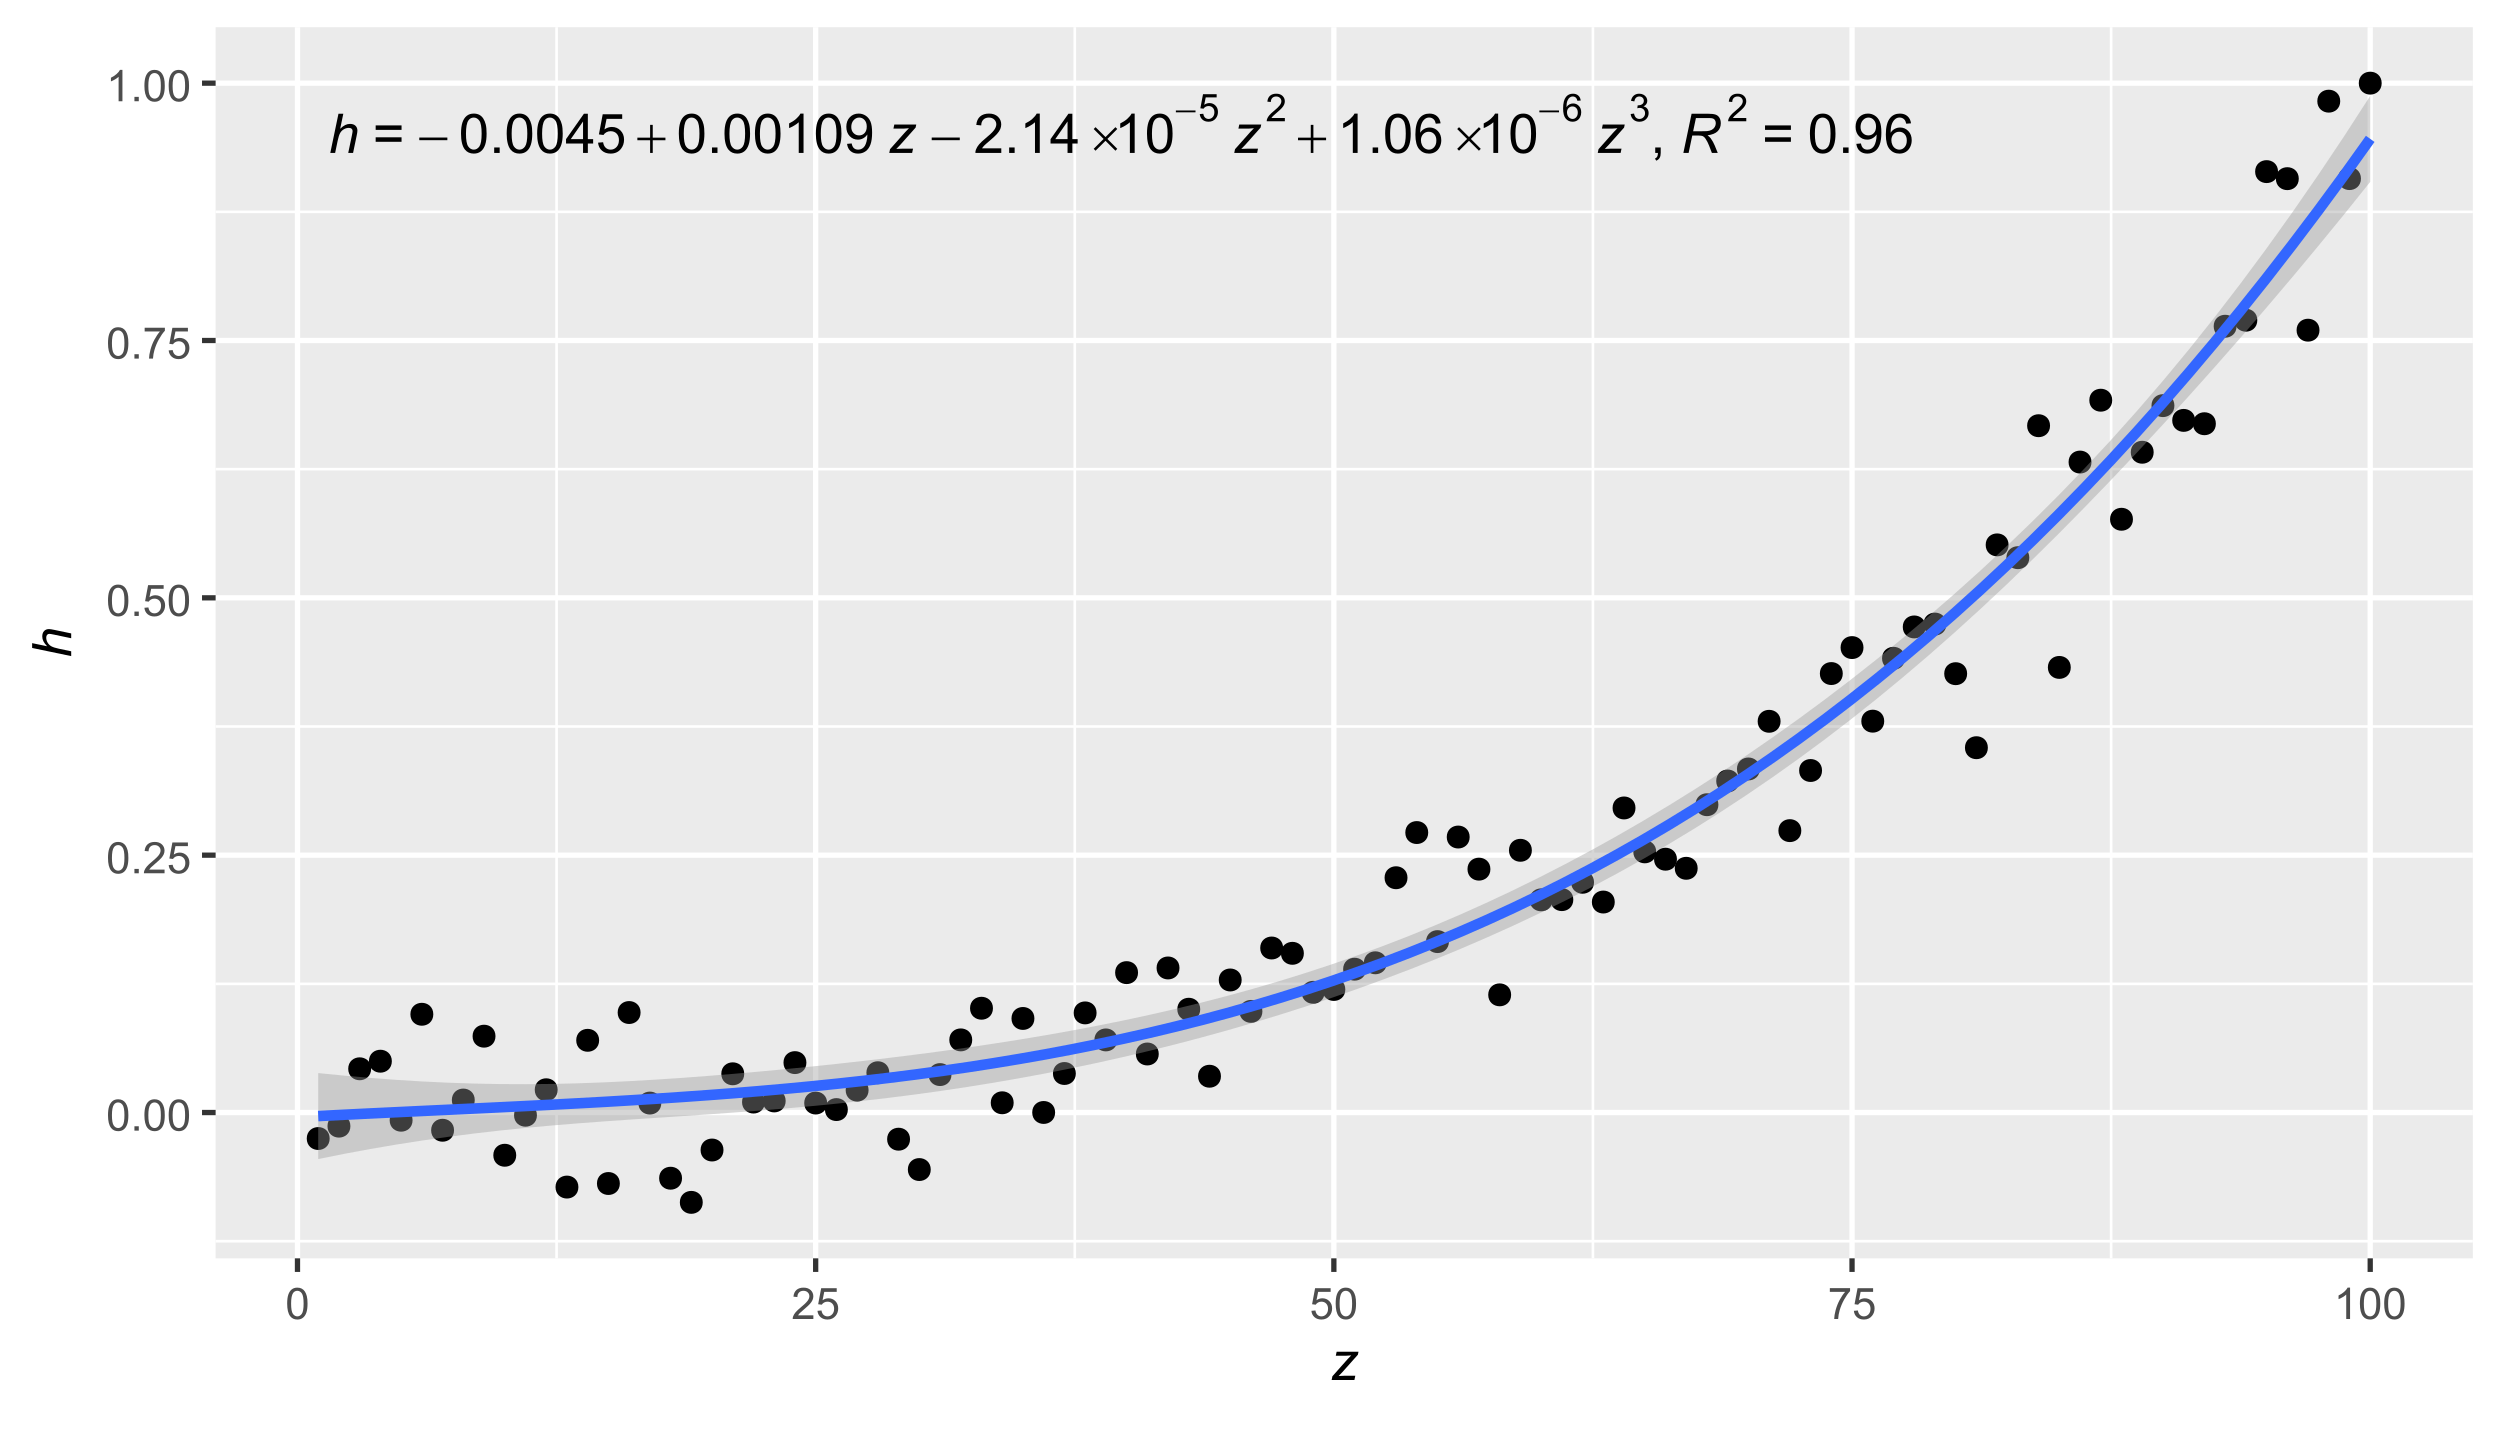 <?xml version="1.0" encoding="UTF-8"?>
<svg xmlns="http://www.w3.org/2000/svg" xmlns:xlink="http://www.w3.org/1999/xlink" width="504" height="288" viewBox="0 0 504 288">
<defs>
<g>
<g id="glyph-0-0">
<path d="M 0.367 0 L 2.016 -7.902 L 2.992 -7.902 L 2.359 -4.867 C 2.723 -5.219 3.062 -5.473 3.375 -5.625 C 3.688 -5.777 4.008 -5.855 4.34 -5.855 C 4.812 -5.855 5.184 -5.73 5.445 -5.48 C 5.707 -5.23 5.836 -4.898 5.836 -4.492 C 5.836 -4.289 5.781 -3.918 5.664 -3.379 L 4.961 0 L 3.984 0 L 4.711 -3.465 C 4.816 -3.969 4.867 -4.285 4.867 -4.414 C 4.867 -4.602 4.805 -4.754 4.672 -4.871 C 4.543 -4.992 4.355 -5.051 4.113 -5.051 C 3.762 -5.051 3.426 -4.957 3.105 -4.773 C 2.785 -4.59 2.535 -4.336 2.352 -4.012 C 2.172 -3.691 2.004 -3.172 1.855 -2.457 L 1.344 0 Z M 0.367 0 "/>
</g>
<g id="glyph-0-1">
<path d="M 0.215 0 L 0.371 -0.754 L 3.449 -4.223 C 3.668 -4.465 3.914 -4.719 4.184 -4.98 C 3.719 -4.934 3.387 -4.91 3.188 -4.91 L 1.055 -4.91 L 1.23 -5.727 L 5.656 -5.727 L 5.523 -5.109 L 2.422 -1.621 C 2.246 -1.426 1.98 -1.152 1.633 -0.809 C 2.176 -0.84 2.547 -0.855 2.75 -0.855 L 5.004 -0.855 L 4.824 0 Z M 0.215 0 "/>
</g>
<g id="glyph-0-2">
<path d="M 0.516 0 L 2.172 -7.902 L 5.488 -7.902 C 6.141 -7.902 6.637 -7.848 6.977 -7.738 C 7.312 -7.629 7.578 -7.422 7.77 -7.121 C 7.961 -6.82 8.059 -6.438 8.059 -5.977 C 8.059 -5.336 7.848 -4.801 7.43 -4.379 C 7.008 -3.953 6.328 -3.68 5.391 -3.551 C 5.68 -3.34 5.895 -3.133 6.043 -2.926 C 6.375 -2.465 6.641 -1.984 6.84 -1.488 L 7.445 0 L 6.266 0 L 5.699 -1.473 C 5.492 -2.004 5.258 -2.465 4.996 -2.852 C 4.816 -3.121 4.633 -3.297 4.445 -3.383 C 4.262 -3.469 3.957 -3.508 3.535 -3.508 L 2.309 -3.508 L 1.574 0 L 0.516 0 M 2.484 -4.367 L 3.945 -4.367 C 4.621 -4.367 5.062 -4.375 5.266 -4.395 C 5.664 -4.434 5.992 -4.523 6.246 -4.664 C 6.504 -4.805 6.699 -4.992 6.84 -5.23 C 6.98 -5.465 7.051 -5.723 7.051 -5.996 C 7.051 -6.223 7 -6.426 6.895 -6.594 C 6.789 -6.766 6.652 -6.883 6.484 -6.941 C 6.316 -7.004 6.027 -7.035 5.621 -7.035 L 3.047 -7.035 Z M 2.484 -4.367 "/>
</g>
<g id="glyph-1-0">
</g>
<g id="glyph-1-1">
<path d="M 0.199 -3.105 L 5.859 -3.105 L 5.859 -2.57 L 0.199 -2.57 Z M 0.199 -3.105 "/>
</g>
<g id="glyph-1-2">
<path d="M 2.77 -5.66 L 3.301 -5.66 L 3.301 -3.082 L 5.859 -3.082 L 5.859 -2.559 L 3.301 -2.559 L 3.301 0 L 2.77 0 L 2.77 -2.559 L 0.199 -2.559 L 0.199 -3.082 L 2.77 -3.082 Z M 2.77 -5.66 "/>
</g>
<g id="glyph-1-3">
<path d="M 1.031 -5.195 L 3.035 -3.203 L 5.039 -5.195 L 5.41 -4.828 L 3.414 -2.82 L 5.41 -0.824 L 5.039 -0.449 L 3.035 -2.449 L 1.031 -0.449 L 0.652 -0.824 L 2.656 -2.824 L 0.652 -4.82 Z M 1.031 -5.195 "/>
</g>
<g id="glyph-2-0">
<path d="M 5.832 -4.648 L 0.613 -4.648 L 0.613 -5.551 L 5.832 -5.551 L 5.832 -4.648 M 5.832 -2.246 L 0.613 -2.246 L 0.613 -3.152 L 5.832 -3.152 Z M 5.832 -2.246 "/>
</g>
<g id="glyph-2-1">
<path d="M 0.457 -3.898 C 0.457 -4.832 0.555 -5.582 0.746 -6.152 C 0.938 -6.723 1.223 -7.164 1.605 -7.473 C 1.984 -7.781 2.461 -7.934 3.035 -7.934 C 3.457 -7.934 3.832 -7.848 4.152 -7.68 C 4.469 -7.508 4.734 -7.262 4.941 -6.941 C 5.152 -6.617 5.316 -6.227 5.434 -5.766 C 5.551 -5.305 5.613 -4.68 5.613 -3.898 C 5.613 -2.969 5.516 -2.223 5.324 -1.652 C 5.137 -1.082 4.852 -0.641 4.473 -0.332 C 4.094 -0.02 3.613 0.133 3.035 0.133 C 2.273 0.133 1.676 -0.137 1.238 -0.684 C 0.719 -1.344 0.457 -2.414 0.457 -3.898 M 1.457 -3.898 C 1.457 -2.602 1.605 -1.738 1.91 -1.309 C 2.215 -0.879 2.59 -0.664 3.035 -0.664 C 3.48 -0.664 3.855 -0.879 4.16 -1.309 C 4.461 -1.742 4.613 -2.605 4.613 -3.898 C 4.613 -5.199 4.461 -6.062 4.16 -6.488 C 3.855 -6.918 3.477 -7.133 3.023 -7.133 C 2.578 -7.133 2.223 -6.941 1.957 -6.566 C 1.621 -6.086 1.457 -5.195 1.457 -3.898 Z M 1.457 -3.898 "/>
</g>
<g id="glyph-2-2">
<path d="M 1.004 0 L 1.004 -1.105 L 2.109 -1.105 L 2.109 0 Z M 1.004 0 "/>
</g>
<g id="glyph-2-3">
<path d="M 3.57 0 L 3.57 -1.891 L 0.141 -1.891 L 0.141 -2.781 L 3.746 -7.902 L 4.539 -7.902 L 4.539 -2.781 L 5.605 -2.781 L 5.605 -1.891 L 4.539 -1.891 L 4.539 0 L 3.57 0 M 3.57 -2.781 L 3.57 -6.344 L 1.094 -2.781 Z M 3.57 -2.781 "/>
</g>
<g id="glyph-2-4">
<path d="M 0.457 -2.07 L 1.477 -2.156 C 1.551 -1.66 1.727 -1.289 2.004 -1.039 C 2.277 -0.789 2.609 -0.664 2.996 -0.664 C 3.465 -0.664 3.859 -0.84 4.184 -1.191 C 4.508 -1.543 4.668 -2.012 4.668 -2.594 C 4.668 -3.145 4.512 -3.582 4.203 -3.902 C 3.891 -4.223 3.484 -4.383 2.98 -4.383 C 2.668 -4.383 2.387 -4.312 2.133 -4.168 C 1.883 -4.027 1.684 -3.844 1.543 -3.617 L 0.629 -3.734 L 1.395 -7.793 L 5.324 -7.793 L 5.324 -6.867 L 2.172 -6.867 L 1.746 -4.742 C 2.223 -5.074 2.719 -5.238 3.238 -5.238 C 3.93 -5.238 4.512 -5 4.984 -4.523 C 5.461 -4.043 5.699 -3.43 5.699 -2.68 C 5.699 -1.965 5.488 -1.348 5.074 -0.824 C 4.566 -0.184 3.875 0.133 2.996 0.133 C 2.277 0.133 1.691 -0.066 1.238 -0.469 C 0.781 -0.871 0.523 -1.406 0.457 -2.07 Z M 0.457 -2.07 "/>
</g>
<g id="glyph-2-5">
<path d="M 4.113 0 L 3.145 0 L 3.145 -6.184 C 2.91 -5.961 2.602 -5.738 2.223 -5.516 C 1.844 -5.293 1.504 -5.125 1.203 -5.012 L 1.203 -5.949 C 1.746 -6.207 2.219 -6.516 2.625 -6.879 C 3.031 -7.242 3.32 -7.594 3.488 -7.934 L 4.113 -7.934 Z M 4.113 0 "/>
</g>
<g id="glyph-2-6">
<path d="M 0.605 -1.828 L 1.535 -1.914 C 1.617 -1.477 1.766 -1.156 1.988 -0.961 C 2.211 -0.762 2.496 -0.664 2.848 -0.664 C 3.145 -0.664 3.406 -0.73 3.629 -0.867 C 3.855 -1.004 4.039 -1.188 4.184 -1.414 C 4.328 -1.645 4.445 -1.953 4.543 -2.34 C 4.641 -2.727 4.691 -3.121 4.691 -3.523 C 4.691 -3.57 4.688 -3.633 4.684 -3.719 C 4.492 -3.41 4.227 -3.16 3.891 -2.969 C 3.555 -2.773 3.188 -2.68 2.797 -2.68 C 2.145 -2.68 1.59 -2.918 1.137 -3.391 C 0.684 -3.863 0.457 -4.492 0.457 -5.266 C 0.457 -6.066 0.695 -6.715 1.168 -7.203 C 1.641 -7.691 2.23 -7.934 2.941 -7.934 C 3.457 -7.934 3.926 -7.797 4.352 -7.52 C 4.777 -7.242 5.102 -6.848 5.324 -6.336 C 5.543 -5.824 5.656 -5.082 5.656 -4.113 C 5.656 -3.102 5.547 -2.301 5.324 -1.699 C 5.105 -1.102 4.781 -0.648 4.348 -0.336 C 3.914 -0.023 3.406 0.133 2.824 0.133 C 2.207 0.133 1.703 -0.035 1.309 -0.379 C 0.918 -0.723 0.684 -1.207 0.605 -1.828 M 4.578 -5.316 C 4.578 -5.871 4.43 -6.312 4.133 -6.641 C 3.836 -6.969 3.48 -7.133 3.062 -7.133 C 2.629 -7.133 2.254 -6.957 1.934 -6.602 C 1.617 -6.25 1.457 -5.793 1.457 -5.234 C 1.457 -4.73 1.605 -4.32 1.91 -4.008 C 2.215 -3.695 2.59 -3.535 3.035 -3.535 C 3.484 -3.535 3.852 -3.695 4.141 -4.008 C 4.434 -4.32 4.578 -4.758 4.578 -5.316 Z M 4.578 -5.316 "/>
</g>
<g id="glyph-2-7">
<path d="M 5.559 -0.934 L 5.559 0 L 0.336 0 C 0.328 -0.234 0.363 -0.457 0.449 -0.672 C 0.582 -1.031 0.793 -1.379 1.086 -1.727 C 1.379 -2.07 1.801 -2.469 2.355 -2.922 C 3.215 -3.625 3.793 -4.184 4.098 -4.594 C 4.398 -5.008 4.551 -5.395 4.551 -5.762 C 4.551 -6.148 4.41 -6.473 4.137 -6.734 C 3.863 -7 3.504 -7.133 3.062 -7.133 C 2.594 -7.133 2.223 -6.992 1.941 -6.711 C 1.66 -6.43 1.52 -6.043 1.516 -5.547 L 0.516 -5.648 C 0.586 -6.395 0.844 -6.961 1.289 -7.352 C 1.734 -7.738 2.332 -7.934 3.082 -7.934 C 3.84 -7.934 4.441 -7.723 4.883 -7.305 C 5.324 -6.883 5.547 -6.363 5.547 -5.742 C 5.547 -5.426 5.48 -5.113 5.352 -4.809 C 5.223 -4.504 5.008 -4.18 4.707 -3.844 C 4.41 -3.504 3.91 -3.043 3.211 -2.453 C 2.629 -1.965 2.258 -1.633 2.09 -1.457 C 1.926 -1.285 1.789 -1.109 1.684 -0.934 Z M 5.559 -0.934 "/>
</g>
<g id="glyph-2-8">
<path d="M 5.492 -5.969 L 4.527 -5.891 C 4.441 -6.273 4.32 -6.551 4.16 -6.723 C 3.898 -7 3.574 -7.137 3.191 -7.137 C 2.883 -7.137 2.609 -7.051 2.379 -6.879 C 2.07 -6.656 1.832 -6.332 1.656 -5.902 C 1.48 -5.477 1.387 -4.867 1.379 -4.074 C 1.613 -4.43 1.898 -4.695 2.238 -4.867 C 2.574 -5.039 2.93 -5.125 3.301 -5.125 C 3.945 -5.125 4.496 -4.887 4.949 -4.41 C 5.406 -3.938 5.633 -3.32 5.633 -2.566 C 5.633 -2.07 5.527 -1.609 5.312 -1.184 C 5.098 -0.758 4.805 -0.43 4.43 -0.203 C 4.059 0.023 3.633 0.133 3.16 0.133 C 2.352 0.133 1.691 -0.164 1.18 -0.758 C 0.672 -1.352 0.414 -2.332 0.414 -3.699 C 0.414 -5.227 0.695 -6.336 1.262 -7.027 C 1.754 -7.633 2.418 -7.934 3.25 -7.934 C 3.871 -7.934 4.383 -7.762 4.777 -7.41 C 5.176 -7.062 5.414 -6.582 5.492 -5.969 M 1.531 -2.559 C 1.531 -2.227 1.602 -1.906 1.742 -1.602 C 1.887 -1.297 2.086 -1.062 2.34 -0.902 C 2.594 -0.742 2.863 -0.664 3.145 -0.664 C 3.551 -0.664 3.906 -0.828 4.199 -1.16 C 4.492 -1.488 4.641 -1.938 4.641 -2.508 C 4.641 -3.055 4.496 -3.484 4.203 -3.797 C 3.914 -4.113 3.547 -4.27 3.105 -4.27 C 2.668 -4.27 2.293 -4.113 1.988 -3.797 C 1.684 -3.484 1.531 -3.07 1.531 -2.559 Z M 1.531 -2.559 "/>
</g>
<g id="glyph-2-9">
<path d="M 0.98 0 L 0.98 -1.105 L 2.086 -1.105 L 2.086 0 C 2.086 0.406 2.016 0.734 1.871 0.984 C 1.727 1.234 1.5 1.426 1.188 1.562 L 0.918 1.148 C 1.121 1.059 1.273 0.926 1.371 0.754 C 1.465 0.578 1.52 0.328 1.531 0 Z M 0.98 0 "/>
</g>
<g id="glyph-2-10">
</g>
<g id="glyph-3-0">
<path d="M 0.141 -2.172 L 4.102 -2.172 L 4.102 -1.801 L 0.141 -1.801 Z M 0.141 -2.172 "/>
</g>
<g id="glyph-4-0">
<path d="M 0.32 -1.449 L 1.035 -1.508 C 1.086 -1.164 1.211 -0.902 1.402 -0.727 C 1.594 -0.551 1.828 -0.465 2.098 -0.465 C 2.426 -0.465 2.703 -0.586 2.93 -0.832 C 3.156 -1.082 3.27 -1.406 3.27 -1.816 C 3.27 -2.203 3.16 -2.508 2.941 -2.73 C 2.723 -2.957 2.438 -3.066 2.086 -3.066 C 1.867 -3.066 1.672 -3.02 1.496 -2.918 C 1.316 -2.82 1.18 -2.691 1.078 -2.531 L 0.441 -2.613 L 0.977 -5.457 L 3.727 -5.457 L 3.727 -4.809 L 1.52 -4.809 L 1.223 -3.32 C 1.555 -3.551 1.902 -3.668 2.27 -3.668 C 2.75 -3.668 3.16 -3.5 3.492 -3.164 C 3.824 -2.832 3.988 -2.402 3.988 -1.875 C 3.988 -1.375 3.844 -0.941 3.551 -0.578 C 3.195 -0.129 2.711 0.094 2.098 0.094 C 1.594 0.094 1.184 -0.047 0.867 -0.328 C 0.547 -0.609 0.367 -0.984 0.32 -1.449 Z M 0.32 -1.449 "/>
</g>
<g id="glyph-4-1">
<path d="M 3.891 -0.652 L 3.891 0 L 0.234 0 C 0.23 -0.164 0.254 -0.32 0.312 -0.473 C 0.406 -0.723 0.555 -0.965 0.762 -1.207 C 0.965 -1.449 1.262 -1.727 1.648 -2.047 C 2.25 -2.539 2.656 -2.93 2.867 -3.215 C 3.078 -3.504 3.184 -3.777 3.184 -4.035 C 3.184 -4.305 3.09 -4.531 2.895 -4.715 C 2.703 -4.898 2.453 -4.992 2.145 -4.992 C 1.816 -4.992 1.555 -4.895 1.359 -4.699 C 1.164 -4.5 1.062 -4.23 1.059 -3.883 L 0.363 -3.953 C 0.41 -4.477 0.59 -4.871 0.902 -5.145 C 1.215 -5.418 1.633 -5.555 2.16 -5.555 C 2.688 -5.555 3.109 -5.406 3.418 -5.113 C 3.727 -4.82 3.883 -4.453 3.883 -4.02 C 3.883 -3.797 3.836 -3.578 3.746 -3.367 C 3.656 -3.152 3.508 -2.926 3.297 -2.691 C 3.086 -2.453 2.738 -2.129 2.25 -1.719 C 1.84 -1.375 1.578 -1.145 1.465 -1.02 C 1.348 -0.898 1.254 -0.777 1.176 -0.652 Z M 3.891 -0.652 "/>
</g>
<g id="glyph-4-2">
<path d="M 3.844 -4.176 L 3.168 -4.125 C 3.109 -4.391 3.023 -4.586 2.914 -4.707 C 2.73 -4.898 2.504 -4.996 2.234 -4.996 C 2.016 -4.996 1.828 -4.934 1.664 -4.816 C 1.449 -4.66 1.281 -4.43 1.16 -4.133 C 1.035 -3.832 0.973 -3.406 0.965 -2.852 C 1.129 -3.102 1.328 -3.285 1.566 -3.406 C 1.801 -3.527 2.051 -3.59 2.309 -3.59 C 2.762 -3.59 3.148 -3.422 3.465 -3.09 C 3.785 -2.754 3.941 -2.324 3.941 -1.797 C 3.941 -1.449 3.867 -1.125 3.719 -0.828 C 3.57 -0.531 3.363 -0.301 3.102 -0.145 C 2.84 0.016 2.543 0.094 2.211 0.094 C 1.645 0.094 1.184 -0.113 0.828 -0.531 C 0.469 -0.945 0.289 -1.633 0.289 -2.59 C 0.289 -3.656 0.488 -4.434 0.883 -4.922 C 1.227 -5.344 1.691 -5.555 2.273 -5.555 C 2.711 -5.555 3.066 -5.434 3.344 -5.188 C 3.621 -4.945 3.789 -4.605 3.844 -4.176 M 1.07 -1.793 C 1.07 -1.559 1.121 -1.336 1.219 -1.121 C 1.32 -0.906 1.461 -0.742 1.637 -0.633 C 1.816 -0.52 2.004 -0.465 2.199 -0.465 C 2.488 -0.465 2.734 -0.578 2.938 -0.812 C 3.145 -1.043 3.25 -1.355 3.25 -1.754 C 3.25 -2.137 3.148 -2.438 2.941 -2.66 C 2.738 -2.879 2.484 -2.988 2.172 -2.988 C 1.867 -2.988 1.605 -2.879 1.391 -2.66 C 1.18 -2.438 1.07 -2.148 1.07 -1.793 Z M 1.07 -1.793 "/>
</g>
<g id="glyph-4-3">
<path d="M 0.324 -1.461 L 1.004 -1.551 C 1.082 -1.164 1.215 -0.887 1.402 -0.719 C 1.59 -0.551 1.816 -0.465 2.086 -0.465 C 2.406 -0.465 2.676 -0.574 2.895 -0.797 C 3.117 -1.016 3.227 -1.293 3.227 -1.617 C 3.227 -1.93 3.125 -2.188 2.922 -2.391 C 2.715 -2.594 2.457 -2.695 2.145 -2.695 C 2.016 -2.695 1.855 -2.668 1.664 -2.617 L 1.738 -3.215 C 1.785 -3.211 1.82 -3.207 1.848 -3.207 C 2.137 -3.207 2.398 -3.281 2.629 -3.434 C 2.863 -3.586 2.977 -3.816 2.977 -4.133 C 2.977 -4.379 2.895 -4.586 2.723 -4.75 C 2.555 -4.914 2.34 -4.996 2.07 -4.996 C 1.809 -4.996 1.586 -4.914 1.41 -4.746 C 1.234 -4.582 1.121 -4.332 1.07 -4 L 0.391 -4.121 C 0.477 -4.574 0.664 -4.93 0.957 -5.18 C 1.254 -5.43 1.617 -5.555 2.055 -5.555 C 2.359 -5.555 2.637 -5.488 2.891 -5.359 C 3.145 -5.23 3.34 -5.055 3.473 -4.828 C 3.609 -4.605 3.676 -4.367 3.676 -4.117 C 3.676 -3.879 3.609 -3.66 3.484 -3.465 C 3.355 -3.27 3.164 -3.113 2.914 -2.996 C 3.238 -2.922 3.492 -2.766 3.676 -2.527 C 3.855 -2.289 3.945 -1.992 3.945 -1.633 C 3.945 -1.152 3.77 -0.742 3.418 -0.406 C 3.066 -0.07 2.621 0.098 2.082 0.098 C 1.598 0.098 1.195 -0.047 0.875 -0.336 C 0.555 -0.625 0.371 -1 0.324 -1.461 Z M 0.324 -1.461 "/>
</g>
<g id="glyph-5-0">
<path d="M 0.367 -3.105 C 0.367 -3.852 0.441 -4.449 0.594 -4.906 C 0.75 -5.359 0.977 -5.711 1.277 -5.957 C 1.582 -6.203 1.961 -6.324 2.418 -6.324 C 2.758 -6.324 3.055 -6.258 3.309 -6.121 C 3.562 -5.984 3.773 -5.789 3.941 -5.531 C 4.105 -5.277 4.238 -4.965 4.332 -4.594 C 4.426 -4.227 4.473 -3.73 4.473 -3.105 C 4.473 -2.367 4.398 -1.77 4.246 -1.316 C 4.094 -0.863 3.867 -0.512 3.562 -0.266 C 3.262 -0.016 2.879 0.109 2.418 0.109 C 1.812 0.109 1.336 -0.109 0.988 -0.547 C 0.574 -1.07 0.367 -1.922 0.367 -3.105 M 1.16 -3.105 C 1.16 -2.074 1.281 -1.383 1.523 -1.043 C 1.766 -0.699 2.062 -0.527 2.418 -0.527 C 2.773 -0.527 3.074 -0.699 3.316 -1.043 C 3.559 -1.387 3.68 -2.074 3.68 -3.105 C 3.68 -4.145 3.559 -4.832 3.316 -5.172 C 3.074 -5.516 2.773 -5.684 2.41 -5.684 C 2.055 -5.684 1.773 -5.535 1.559 -5.234 C 1.293 -4.852 1.16 -4.141 1.16 -3.105 Z M 1.16 -3.105 "/>
</g>
<g id="glyph-5-1">
<path d="M 0.801 0 L 0.801 -0.883 L 1.68 -0.883 L 1.68 0 Z M 0.801 0 "/>
</g>
<g id="glyph-5-2">
<path d="M 4.43 -0.742 L 4.43 0 L 0.266 0 C 0.262 -0.188 0.289 -0.367 0.355 -0.539 C 0.461 -0.82 0.633 -1.102 0.867 -1.375 C 1.098 -1.648 1.438 -1.969 1.879 -2.328 C 2.562 -2.891 3.023 -3.336 3.266 -3.664 C 3.508 -3.992 3.625 -4.301 3.625 -4.594 C 3.625 -4.898 3.516 -5.16 3.297 -5.367 C 3.078 -5.578 2.793 -5.684 2.441 -5.684 C 2.066 -5.684 1.77 -5.574 1.547 -5.352 C 1.324 -5.125 1.211 -4.816 1.207 -4.422 L 0.414 -4.504 C 0.469 -5.098 0.672 -5.547 1.027 -5.859 C 1.383 -6.168 1.859 -6.324 2.457 -6.324 C 3.062 -6.324 3.539 -6.156 3.895 -5.824 C 4.246 -5.488 4.422 -5.07 4.422 -4.578 C 4.422 -4.324 4.371 -4.078 4.266 -3.832 C 4.164 -3.59 3.992 -3.332 3.754 -3.062 C 3.516 -2.793 3.117 -2.426 2.562 -1.957 C 2.098 -1.566 1.801 -1.301 1.668 -1.164 C 1.535 -1.023 1.426 -0.883 1.34 -0.742 Z M 4.43 -0.742 "/>
</g>
<g id="glyph-5-3">
<path d="M 0.367 -1.648 L 1.176 -1.719 C 1.238 -1.324 1.379 -1.027 1.598 -0.828 C 1.816 -0.629 2.078 -0.527 2.391 -0.527 C 2.762 -0.527 3.078 -0.668 3.336 -0.949 C 3.594 -1.23 3.723 -1.602 3.723 -2.066 C 3.723 -2.508 3.598 -2.855 3.348 -3.109 C 3.102 -3.367 2.777 -3.492 2.375 -3.492 C 2.125 -3.492 1.902 -3.438 1.703 -3.324 C 1.5 -3.211 1.344 -3.062 1.23 -2.883 L 0.504 -2.977 L 1.113 -6.215 L 4.246 -6.215 L 4.246 -5.473 L 1.73 -5.473 L 1.391 -3.781 C 1.77 -4.043 2.168 -4.176 2.582 -4.176 C 3.133 -4.176 3.598 -3.984 3.977 -3.605 C 4.352 -3.223 4.543 -2.734 4.543 -2.137 C 4.543 -1.566 4.375 -1.074 4.043 -0.656 C 3.641 -0.148 3.09 0.109 2.391 0.109 C 1.816 0.109 1.348 -0.055 0.984 -0.375 C 0.625 -0.695 0.418 -1.121 0.367 -1.648 Z M 0.367 -1.648 "/>
</g>
<g id="glyph-5-4">
<path d="M 0.418 -5.473 L 0.418 -6.219 L 4.496 -6.219 L 4.496 -5.617 C 4.094 -5.188 3.695 -4.621 3.301 -3.914 C 2.91 -3.207 2.605 -2.48 2.391 -1.73 C 2.234 -1.203 2.137 -0.629 2.094 0 L 1.297 0 C 1.305 -0.496 1.402 -1.094 1.59 -1.797 C 1.777 -2.496 2.043 -3.176 2.391 -3.828 C 2.738 -4.477 3.109 -5.027 3.504 -5.473 Z M 0.418 -5.473 "/>
</g>
<g id="glyph-5-5">
<path d="M 3.277 0 L 2.504 0 L 2.504 -4.93 C 2.32 -4.75 2.074 -4.574 1.773 -4.395 C 1.469 -4.219 1.199 -4.086 0.957 -3.996 L 0.957 -4.742 C 1.391 -4.945 1.77 -5.195 2.094 -5.484 C 2.418 -5.773 2.645 -6.055 2.781 -6.324 L 3.277 -6.324 Z M 3.277 0 "/>
</g>
<g id="glyph-6-0">
<path d="M 0.215 0 L 0.371 -0.75 L 3.438 -4.207 C 3.656 -4.449 3.898 -4.703 4.168 -4.961 C 3.707 -4.918 3.375 -4.895 3.176 -4.895 L 1.055 -4.895 L 1.227 -5.703 L 5.633 -5.703 L 5.504 -5.094 L 2.41 -1.617 C 2.234 -1.418 1.977 -1.148 1.629 -0.805 C 2.168 -0.836 2.539 -0.855 2.738 -0.855 L 4.984 -0.855 L 4.809 0 Z M 0.215 0 "/>
</g>
<g id="glyph-7-0">
<path d="M 0 -0.367 L -7.875 -2.008 L -7.875 -2.98 L -4.852 -2.352 C -5.199 -2.715 -5.453 -3.051 -5.605 -3.363 C -5.758 -3.676 -5.832 -3.996 -5.832 -4.324 C -5.832 -4.797 -5.707 -5.164 -5.461 -5.426 C -5.211 -5.688 -4.883 -5.816 -4.473 -5.816 C -4.273 -5.816 -3.906 -5.758 -3.367 -5.645 L 0 -4.941 L 0 -3.969 L -3.453 -4.695 C -3.953 -4.797 -4.27 -4.852 -4.398 -4.852 C -4.586 -4.852 -4.738 -4.785 -4.855 -4.656 C -4.973 -4.527 -5.031 -4.34 -5.031 -4.098 C -5.031 -3.746 -4.941 -3.414 -4.758 -3.094 C -4.57 -2.773 -4.32 -2.523 -4 -2.344 C -3.68 -2.164 -3.16 -2 -2.449 -1.848 L 0 -1.336 Z M 0 -0.367 "/>
</g>
</g>
<clipPath id="clip-0">
<path clip-rule="nonzero" d="M 43.469 5.48 L 498.523 5.48 L 498.523 253.68 L 43.469 253.68 Z M 43.469 5.48 "/>
</clipPath>
<clipPath id="clip-1">
<path clip-rule="nonzero" d="M 43.469 249 L 498.523 249 L 498.523 251 L 43.469 251 Z M 43.469 249 "/>
</clipPath>
<clipPath id="clip-2">
<path clip-rule="nonzero" d="M 43.469 198 L 498.523 198 L 498.523 199 L 43.469 199 Z M 43.469 198 "/>
</clipPath>
<clipPath id="clip-3">
<path clip-rule="nonzero" d="M 43.469 146 L 498.523 146 L 498.523 147 L 43.469 147 Z M 43.469 146 "/>
</clipPath>
<clipPath id="clip-4">
<path clip-rule="nonzero" d="M 43.469 94 L 498.523 94 L 498.523 95 L 43.469 95 Z M 43.469 94 "/>
</clipPath>
<clipPath id="clip-5">
<path clip-rule="nonzero" d="M 43.469 42 L 498.523 42 L 498.523 43 L 43.469 43 Z M 43.469 42 "/>
</clipPath>
<clipPath id="clip-6">
<path clip-rule="nonzero" d="M 111 5.48 L 113 5.48 L 113 253.68 L 111 253.68 Z M 111 5.48 "/>
</clipPath>
<clipPath id="clip-7">
<path clip-rule="nonzero" d="M 216 5.48 L 217 5.48 L 217 253.68 L 216 253.68 Z M 216 5.48 "/>
</clipPath>
<clipPath id="clip-8">
<path clip-rule="nonzero" d="M 320 5.48 L 322 5.48 L 322 253.68 L 320 253.68 Z M 320 5.48 "/>
</clipPath>
<clipPath id="clip-9">
<path clip-rule="nonzero" d="M 425 5.48 L 426 5.48 L 426 253.68 L 425 253.68 Z M 425 5.48 "/>
</clipPath>
<clipPath id="clip-10">
<path clip-rule="nonzero" d="M 43.469 223 L 498.523 223 L 498.523 225 L 43.469 225 Z M 43.469 223 "/>
</clipPath>
<clipPath id="clip-11">
<path clip-rule="nonzero" d="M 43.469 171 L 498.523 171 L 498.523 173 L 43.469 173 Z M 43.469 171 "/>
</clipPath>
<clipPath id="clip-12">
<path clip-rule="nonzero" d="M 43.469 119 L 498.523 119 L 498.523 122 L 43.469 122 Z M 43.469 119 "/>
</clipPath>
<clipPath id="clip-13">
<path clip-rule="nonzero" d="M 43.469 68 L 498.523 68 L 498.523 70 L 43.469 70 Z M 43.469 68 "/>
</clipPath>
<clipPath id="clip-14">
<path clip-rule="nonzero" d="M 43.469 16 L 498.523 16 L 498.523 18 L 43.469 18 Z M 43.469 16 "/>
</clipPath>
<clipPath id="clip-15">
<path clip-rule="nonzero" d="M 59 5.48 L 61 5.48 L 61 253.68 L 59 253.68 Z M 59 5.48 "/>
</clipPath>
<clipPath id="clip-16">
<path clip-rule="nonzero" d="M 163 5.48 L 165 5.48 L 165 253.68 L 163 253.68 Z M 163 5.48 "/>
</clipPath>
<clipPath id="clip-17">
<path clip-rule="nonzero" d="M 268 5.48 L 270 5.48 L 270 253.68 L 268 253.68 Z M 268 5.48 "/>
</clipPath>
<clipPath id="clip-18">
<path clip-rule="nonzero" d="M 372 5.48 L 374 5.48 L 374 253.68 L 372 253.68 Z M 372 5.48 "/>
</clipPath>
<clipPath id="clip-19">
<path clip-rule="nonzero" d="M 477 5.48 L 479 5.48 L 479 253.68 L 477 253.68 Z M 477 5.48 "/>
</clipPath>
</defs>
<rect x="-50.4" y="-28.8" width="604.8" height="345.6" fill="rgb(100%, 100%, 100%)" fill-opacity="1"/>
<rect x="-50.4" y="-28.8" width="604.8" height="345.6" fill="rgb(100%, 100%, 100%)" fill-opacity="1"/>
<path fill="none" stroke-width="1.067" stroke-linecap="round" stroke-linejoin="round" stroke="rgb(100%, 100%, 100%)" stroke-opacity="1" stroke-miterlimit="10" d="M 0 288 L 504 288 L 504 0 L 0 0 Z M 0 288 "/>
<g clip-path="url(#clip-0)">
<path fill-rule="nonzero" fill="rgb(92.157%, 92.157%, 92.157%)" fill-opacity="1" d="M 43.469 253.68 L 498.523 253.68 L 498.523 5.48 L 43.469 5.48 Z M 43.469 253.68 "/>
</g>
<g clip-path="url(#clip-1)">
<path fill="none" stroke-width="0.533" stroke-linecap="butt" stroke-linejoin="round" stroke="rgb(100%, 100%, 100%)" stroke-opacity="1" stroke-miterlimit="10" d="M 43.469 250.23 L 498.52 250.23 "/>
</g>
<g clip-path="url(#clip-2)">
<path fill="none" stroke-width="0.533" stroke-linecap="butt" stroke-linejoin="round" stroke="rgb(100%, 100%, 100%)" stroke-opacity="1" stroke-miterlimit="10" d="M 43.469 198.348 L 498.52 198.348 "/>
</g>
<g clip-path="url(#clip-3)">
<path fill="none" stroke-width="0.533" stroke-linecap="butt" stroke-linejoin="round" stroke="rgb(100%, 100%, 100%)" stroke-opacity="1" stroke-miterlimit="10" d="M 43.469 146.465 L 498.52 146.465 "/>
</g>
<g clip-path="url(#clip-4)">
<path fill="none" stroke-width="0.533" stroke-linecap="butt" stroke-linejoin="round" stroke="rgb(100%, 100%, 100%)" stroke-opacity="1" stroke-miterlimit="10" d="M 43.469 94.582 L 498.52 94.582 "/>
</g>
<g clip-path="url(#clip-5)">
<path fill="none" stroke-width="0.533" stroke-linecap="butt" stroke-linejoin="round" stroke="rgb(100%, 100%, 100%)" stroke-opacity="1" stroke-miterlimit="10" d="M 43.469 42.703 L 498.52 42.703 "/>
</g>
<g clip-path="url(#clip-6)">
<path fill="none" stroke-width="0.533" stroke-linecap="butt" stroke-linejoin="round" stroke="rgb(100%, 100%, 100%)" stroke-opacity="1" stroke-miterlimit="10" d="M 112.207 253.68 L 112.207 5.48 "/>
</g>
<g clip-path="url(#clip-7)">
<path fill="none" stroke-width="0.533" stroke-linecap="butt" stroke-linejoin="round" stroke="rgb(100%, 100%, 100%)" stroke-opacity="1" stroke-miterlimit="10" d="M 216.672 253.68 L 216.672 5.48 "/>
</g>
<g clip-path="url(#clip-8)">
<path fill="none" stroke-width="0.533" stroke-linecap="butt" stroke-linejoin="round" stroke="rgb(100%, 100%, 100%)" stroke-opacity="1" stroke-miterlimit="10" d="M 321.137 253.68 L 321.137 5.48 "/>
</g>
<g clip-path="url(#clip-9)">
<path fill="none" stroke-width="0.533" stroke-linecap="butt" stroke-linejoin="round" stroke="rgb(100%, 100%, 100%)" stroke-opacity="1" stroke-miterlimit="10" d="M 425.602 253.68 L 425.602 5.48 "/>
</g>
<g clip-path="url(#clip-10)">
<path fill="none" stroke-width="1.067" stroke-linecap="butt" stroke-linejoin="round" stroke="rgb(100%, 100%, 100%)" stroke-opacity="1" stroke-miterlimit="10" d="M 43.469 224.289 L 498.52 224.289 "/>
</g>
<g clip-path="url(#clip-11)">
<path fill="none" stroke-width="1.067" stroke-linecap="butt" stroke-linejoin="round" stroke="rgb(100%, 100%, 100%)" stroke-opacity="1" stroke-miterlimit="10" d="M 43.469 172.406 L 498.52 172.406 "/>
</g>
<g clip-path="url(#clip-12)">
<path fill="none" stroke-width="1.067" stroke-linecap="butt" stroke-linejoin="round" stroke="rgb(100%, 100%, 100%)" stroke-opacity="1" stroke-miterlimit="10" d="M 43.469 120.523 L 498.52 120.523 "/>
</g>
<g clip-path="url(#clip-13)">
<path fill="none" stroke-width="1.067" stroke-linecap="butt" stroke-linejoin="round" stroke="rgb(100%, 100%, 100%)" stroke-opacity="1" stroke-miterlimit="10" d="M 43.469 68.645 L 498.52 68.645 "/>
</g>
<g clip-path="url(#clip-14)">
<path fill="none" stroke-width="1.067" stroke-linecap="butt" stroke-linejoin="round" stroke="rgb(100%, 100%, 100%)" stroke-opacity="1" stroke-miterlimit="10" d="M 43.469 16.762 L 498.52 16.762 "/>
</g>
<g clip-path="url(#clip-15)">
<path fill="none" stroke-width="1.067" stroke-linecap="butt" stroke-linejoin="round" stroke="rgb(100%, 100%, 100%)" stroke-opacity="1" stroke-miterlimit="10" d="M 59.973 253.68 L 59.973 5.48 "/>
</g>
<g clip-path="url(#clip-16)">
<path fill="none" stroke-width="1.067" stroke-linecap="butt" stroke-linejoin="round" stroke="rgb(100%, 100%, 100%)" stroke-opacity="1" stroke-miterlimit="10" d="M 164.438 253.68 L 164.438 5.48 "/>
</g>
<g clip-path="url(#clip-17)">
<path fill="none" stroke-width="1.067" stroke-linecap="butt" stroke-linejoin="round" stroke="rgb(100%, 100%, 100%)" stroke-opacity="1" stroke-miterlimit="10" d="M 268.906 253.68 L 268.906 5.48 "/>
</g>
<g clip-path="url(#clip-18)">
<path fill="none" stroke-width="1.067" stroke-linecap="butt" stroke-linejoin="round" stroke="rgb(100%, 100%, 100%)" stroke-opacity="1" stroke-miterlimit="10" d="M 373.371 253.68 L 373.371 5.48 "/>
</g>
<g clip-path="url(#clip-19)">
<path fill="none" stroke-width="1.067" stroke-linecap="butt" stroke-linejoin="round" stroke="rgb(100%, 100%, 100%)" stroke-opacity="1" stroke-miterlimit="10" d="M 477.836 253.68 L 477.836 5.48 "/>
</g>
<path fill-rule="nonzero" fill="rgb(0%, 0%, 0%)" fill-opacity="1" stroke-width="0.709" stroke-linecap="round" stroke-linejoin="round" stroke="rgb(0%, 0%, 0%)" stroke-opacity="1" stroke-miterlimit="10" d="M 66.105 229.527 C 66.105 232.133 62.195 232.133 62.195 229.527 C 62.195 226.922 66.105 226.922 66.105 229.527 "/>
<path fill-rule="nonzero" fill="rgb(0%, 0%, 0%)" fill-opacity="1" stroke-width="0.709" stroke-linecap="round" stroke-linejoin="round" stroke="rgb(0%, 0%, 0%)" stroke-opacity="1" stroke-miterlimit="10" d="M 70.285 227.031 C 70.285 229.637 66.375 229.637 66.375 227.031 C 66.375 224.426 70.285 224.426 70.285 227.031 "/>
<path fill-rule="nonzero" fill="rgb(0%, 0%, 0%)" fill-opacity="1" stroke-width="0.709" stroke-linecap="round" stroke-linejoin="round" stroke="rgb(0%, 0%, 0%)" stroke-opacity="1" stroke-miterlimit="10" d="M 74.465 215.469 C 74.465 218.074 70.555 218.074 70.555 215.469 C 70.555 212.863 74.465 212.863 74.465 215.469 "/>
<path fill-rule="nonzero" fill="rgb(0%, 0%, 0%)" fill-opacity="1" stroke-width="0.709" stroke-linecap="round" stroke-linejoin="round" stroke="rgb(0%, 0%, 0%)" stroke-opacity="1" stroke-miterlimit="10" d="M 78.641 213.938 C 78.641 216.547 74.73 216.547 74.73 213.938 C 74.73 211.332 78.641 211.332 78.641 213.938 "/>
<path fill-rule="nonzero" fill="rgb(0%, 0%, 0%)" fill-opacity="1" stroke-width="0.709" stroke-linecap="round" stroke-linejoin="round" stroke="rgb(0%, 0%, 0%)" stroke-opacity="1" stroke-miterlimit="10" d="M 82.82 225.836 C 82.82 228.441 78.91 228.441 78.91 225.836 C 78.91 223.227 82.82 223.227 82.82 225.836 "/>
<path fill-rule="nonzero" fill="rgb(0%, 0%, 0%)" fill-opacity="1" stroke-width="0.709" stroke-linecap="round" stroke-linejoin="round" stroke="rgb(0%, 0%, 0%)" stroke-opacity="1" stroke-miterlimit="10" d="M 87 204.477 C 87 207.082 83.09 207.082 83.09 204.477 C 83.09 201.871 87 201.871 87 204.477 "/>
<path fill-rule="nonzero" fill="rgb(0%, 0%, 0%)" fill-opacity="1" stroke-width="0.709" stroke-linecap="round" stroke-linejoin="round" stroke="rgb(0%, 0%, 0%)" stroke-opacity="1" stroke-miterlimit="10" d="M 91.18 227.859 C 91.18 230.465 87.27 230.465 87.27 227.859 C 87.27 225.254 91.18 225.254 91.18 227.859 "/>
<path fill-rule="nonzero" fill="rgb(0%, 0%, 0%)" fill-opacity="1" stroke-width="0.709" stroke-linecap="round" stroke-linejoin="round" stroke="rgb(0%, 0%, 0%)" stroke-opacity="1" stroke-miterlimit="10" d="M 95.355 221.77 C 95.355 224.375 91.445 224.375 91.445 221.77 C 91.445 219.164 95.355 219.164 95.355 221.77 "/>
<path fill-rule="nonzero" fill="rgb(0%, 0%, 0%)" fill-opacity="1" stroke-width="0.709" stroke-linecap="round" stroke-linejoin="round" stroke="rgb(0%, 0%, 0%)" stroke-opacity="1" stroke-miterlimit="10" d="M 99.535 208.895 C 99.535 211.5 95.625 211.5 95.625 208.895 C 95.625 206.289 99.535 206.289 99.535 208.895 "/>
<path fill-rule="nonzero" fill="rgb(0%, 0%, 0%)" fill-opacity="1" stroke-width="0.709" stroke-linecap="round" stroke-linejoin="round" stroke="rgb(0%, 0%, 0%)" stroke-opacity="1" stroke-miterlimit="10" d="M 103.715 232.898 C 103.715 235.508 99.805 235.508 99.805 232.898 C 99.805 230.293 103.715 230.293 103.715 232.898 "/>
<path fill-rule="nonzero" fill="rgb(0%, 0%, 0%)" fill-opacity="1" stroke-width="0.709" stroke-linecap="round" stroke-linejoin="round" stroke="rgb(0%, 0%, 0%)" stroke-opacity="1" stroke-miterlimit="10" d="M 107.891 224.832 C 107.891 227.438 103.984 227.438 103.984 224.832 C 103.984 222.227 107.891 222.227 107.891 224.832 "/>
<path fill-rule="nonzero" fill="rgb(0%, 0%, 0%)" fill-opacity="1" stroke-width="0.709" stroke-linecap="round" stroke-linejoin="round" stroke="rgb(0%, 0%, 0%)" stroke-opacity="1" stroke-miterlimit="10" d="M 112.07 219.695 C 112.07 222.305 108.16 222.305 108.16 219.695 C 108.16 217.09 112.07 217.09 112.07 219.695 "/>
<path fill-rule="nonzero" fill="rgb(0%, 0%, 0%)" fill-opacity="1" stroke-width="0.709" stroke-linecap="round" stroke-linejoin="round" stroke="rgb(0%, 0%, 0%)" stroke-opacity="1" stroke-miterlimit="10" d="M 116.25 239.316 C 116.25 241.922 112.34 241.922 112.34 239.316 C 112.34 236.707 116.25 236.707 116.25 239.316 "/>
<path fill-rule="nonzero" fill="rgb(0%, 0%, 0%)" fill-opacity="1" stroke-width="0.709" stroke-linecap="round" stroke-linejoin="round" stroke="rgb(0%, 0%, 0%)" stroke-opacity="1" stroke-miterlimit="10" d="M 120.43 209.727 C 120.43 212.332 116.52 212.332 116.52 209.727 C 116.52 207.121 120.43 207.121 120.43 209.727 "/>
<path fill-rule="nonzero" fill="rgb(0%, 0%, 0%)" fill-opacity="1" stroke-width="0.709" stroke-linecap="round" stroke-linejoin="round" stroke="rgb(0%, 0%, 0%)" stroke-opacity="1" stroke-miterlimit="10" d="M 124.605 238.594 C 124.605 241.203 120.699 241.203 120.699 238.594 C 120.699 235.988 124.605 235.988 124.605 238.594 "/>
<path fill-rule="nonzero" fill="rgb(0%, 0%, 0%)" fill-opacity="1" stroke-width="0.709" stroke-linecap="round" stroke-linejoin="round" stroke="rgb(0%, 0%, 0%)" stroke-opacity="1" stroke-miterlimit="10" d="M 128.785 204.125 C 128.785 206.734 124.875 206.734 124.875 204.125 C 124.875 201.52 128.785 201.52 128.785 204.125 "/>
<path fill-rule="nonzero" fill="rgb(0%, 0%, 0%)" fill-opacity="1" stroke-width="0.709" stroke-linecap="round" stroke-linejoin="round" stroke="rgb(0%, 0%, 0%)" stroke-opacity="1" stroke-miterlimit="10" d="M 132.965 222.379 C 132.965 224.988 129.055 224.988 129.055 222.379 C 129.055 219.773 132.965 219.773 132.965 222.379 "/>
<path fill-rule="nonzero" fill="rgb(0%, 0%, 0%)" fill-opacity="1" stroke-width="0.709" stroke-linecap="round" stroke-linejoin="round" stroke="rgb(0%, 0%, 0%)" stroke-opacity="1" stroke-miterlimit="10" d="M 137.145 237.527 C 137.145 240.137 133.234 240.137 133.234 237.527 C 133.234 234.922 137.145 234.922 137.145 237.527 "/>
<path fill-rule="nonzero" fill="rgb(0%, 0%, 0%)" fill-opacity="1" stroke-width="0.709" stroke-linecap="round" stroke-linejoin="round" stroke="rgb(0%, 0%, 0%)" stroke-opacity="1" stroke-miterlimit="10" d="M 141.32 242.398 C 141.32 245.004 137.41 245.004 137.41 242.398 C 137.41 239.789 141.32 239.789 141.32 242.398 "/>
<path fill-rule="nonzero" fill="rgb(0%, 0%, 0%)" fill-opacity="1" stroke-width="0.709" stroke-linecap="round" stroke-linejoin="round" stroke="rgb(0%, 0%, 0%)" stroke-opacity="1" stroke-miterlimit="10" d="M 145.5 231.844 C 145.5 234.449 141.59 234.449 141.59 231.844 C 141.59 229.238 145.5 229.238 145.5 231.844 "/>
<path fill-rule="nonzero" fill="rgb(0%, 0%, 0%)" fill-opacity="1" stroke-width="0.709" stroke-linecap="round" stroke-linejoin="round" stroke="rgb(0%, 0%, 0%)" stroke-opacity="1" stroke-miterlimit="10" d="M 149.68 216.477 C 149.68 219.086 145.77 219.086 145.77 216.477 C 145.77 213.871 149.68 213.871 149.68 216.477 "/>
<path fill-rule="nonzero" fill="rgb(0%, 0%, 0%)" fill-opacity="1" stroke-width="0.709" stroke-linecap="round" stroke-linejoin="round" stroke="rgb(0%, 0%, 0%)" stroke-opacity="1" stroke-miterlimit="10" d="M 153.855 222.176 C 153.855 224.785 149.949 224.785 149.949 222.176 C 149.949 219.57 153.855 219.57 153.855 222.176 "/>
<path fill-rule="nonzero" fill="rgb(0%, 0%, 0%)" fill-opacity="1" stroke-width="0.709" stroke-linecap="round" stroke-linejoin="round" stroke="rgb(0%, 0%, 0%)" stroke-opacity="1" stroke-miterlimit="10" d="M 158.035 221.949 C 158.035 224.555 154.125 224.555 154.125 221.949 C 154.125 219.34 158.035 219.34 158.035 221.949 "/>
<path fill-rule="nonzero" fill="rgb(0%, 0%, 0%)" fill-opacity="1" stroke-width="0.709" stroke-linecap="round" stroke-linejoin="round" stroke="rgb(0%, 0%, 0%)" stroke-opacity="1" stroke-miterlimit="10" d="M 162.215 214.223 C 162.215 216.828 158.305 216.828 158.305 214.223 C 158.305 211.617 162.215 211.617 162.215 214.223 "/>
<path fill-rule="nonzero" fill="rgb(0%, 0%, 0%)" fill-opacity="1" stroke-width="0.709" stroke-linecap="round" stroke-linejoin="round" stroke="rgb(0%, 0%, 0%)" stroke-opacity="1" stroke-miterlimit="10" d="M 166.395 222.371 C 166.395 224.977 162.484 224.977 162.484 222.371 C 162.484 219.766 166.395 219.766 166.395 222.371 "/>
<path fill-rule="nonzero" fill="rgb(0%, 0%, 0%)" fill-opacity="1" stroke-width="0.709" stroke-linecap="round" stroke-linejoin="round" stroke="rgb(0%, 0%, 0%)" stroke-opacity="1" stroke-miterlimit="10" d="M 170.57 223.691 C 170.57 226.297 166.664 226.297 166.664 223.691 C 166.664 221.086 170.57 221.086 170.57 223.691 "/>
<path fill-rule="nonzero" fill="rgb(0%, 0%, 0%)" fill-opacity="1" stroke-width="0.709" stroke-linecap="round" stroke-linejoin="round" stroke="rgb(0%, 0%, 0%)" stroke-opacity="1" stroke-miterlimit="10" d="M 174.75 219.766 C 174.75 222.371 170.84 222.371 170.84 219.766 C 170.84 217.156 174.75 217.156 174.75 219.766 "/>
<path fill-rule="nonzero" fill="rgb(0%, 0%, 0%)" fill-opacity="1" stroke-width="0.709" stroke-linecap="round" stroke-linejoin="round" stroke="rgb(0%, 0%, 0%)" stroke-opacity="1" stroke-miterlimit="10" d="M 178.93 216.262 C 178.93 218.867 175.02 218.867 175.02 216.262 C 175.02 213.656 178.93 213.656 178.93 216.262 "/>
<path fill-rule="nonzero" fill="rgb(0%, 0%, 0%)" fill-opacity="1" stroke-width="0.709" stroke-linecap="round" stroke-linejoin="round" stroke="rgb(0%, 0%, 0%)" stroke-opacity="1" stroke-miterlimit="10" d="M 183.109 229.66 C 183.109 232.27 179.199 232.27 179.199 229.66 C 179.199 227.055 183.109 227.055 183.109 229.66 "/>
<path fill-rule="nonzero" fill="rgb(0%, 0%, 0%)" fill-opacity="1" stroke-width="0.709" stroke-linecap="round" stroke-linejoin="round" stroke="rgb(0%, 0%, 0%)" stroke-opacity="1" stroke-miterlimit="10" d="M 187.285 235.781 C 187.285 238.387 183.375 238.387 183.375 235.781 C 183.375 233.176 187.285 233.176 187.285 235.781 "/>
<path fill-rule="nonzero" fill="rgb(0%, 0%, 0%)" fill-opacity="1" stroke-width="0.709" stroke-linecap="round" stroke-linejoin="round" stroke="rgb(0%, 0%, 0%)" stroke-opacity="1" stroke-miterlimit="10" d="M 191.465 216.637 C 191.465 219.242 187.555 219.242 187.555 216.637 C 187.555 214.031 191.465 214.031 191.465 216.637 "/>
<path fill-rule="nonzero" fill="rgb(0%, 0%, 0%)" fill-opacity="1" stroke-width="0.709" stroke-linecap="round" stroke-linejoin="round" stroke="rgb(0%, 0%, 0%)" stroke-opacity="1" stroke-miterlimit="10" d="M 195.645 209.641 C 195.645 212.25 191.734 212.25 191.734 209.641 C 191.734 207.035 195.645 207.035 195.645 209.641 "/>
<path fill-rule="nonzero" fill="rgb(0%, 0%, 0%)" fill-opacity="1" stroke-width="0.709" stroke-linecap="round" stroke-linejoin="round" stroke="rgb(0%, 0%, 0%)" stroke-opacity="1" stroke-miterlimit="10" d="M 199.824 203.262 C 199.824 205.867 195.914 205.867 195.914 203.262 C 195.914 200.656 199.824 200.656 199.824 203.262 "/>
<path fill-rule="nonzero" fill="rgb(0%, 0%, 0%)" fill-opacity="1" stroke-width="0.709" stroke-linecap="round" stroke-linejoin="round" stroke="rgb(0%, 0%, 0%)" stroke-opacity="1" stroke-miterlimit="10" d="M 204 222.324 C 204 224.93 200.09 224.93 200.09 222.324 C 200.09 219.715 204 219.715 204 222.324 "/>
<path fill-rule="nonzero" fill="rgb(0%, 0%, 0%)" fill-opacity="1" stroke-width="0.709" stroke-linecap="round" stroke-linejoin="round" stroke="rgb(0%, 0%, 0%)" stroke-opacity="1" stroke-miterlimit="10" d="M 208.18 205.32 C 208.18 207.926 204.27 207.926 204.27 205.32 C 204.27 202.715 208.18 202.715 208.18 205.32 "/>
<path fill-rule="nonzero" fill="rgb(0%, 0%, 0%)" fill-opacity="1" stroke-width="0.709" stroke-linecap="round" stroke-linejoin="round" stroke="rgb(0%, 0%, 0%)" stroke-opacity="1" stroke-miterlimit="10" d="M 212.359 224.273 C 212.359 226.879 208.449 226.879 208.449 224.273 C 208.449 221.668 212.359 221.668 212.359 224.273 "/>
<path fill-rule="nonzero" fill="rgb(0%, 0%, 0%)" fill-opacity="1" stroke-width="0.709" stroke-linecap="round" stroke-linejoin="round" stroke="rgb(0%, 0%, 0%)" stroke-opacity="1" stroke-miterlimit="10" d="M 216.535 216.418 C 216.535 219.023 212.629 219.023 212.629 216.418 C 212.629 213.812 216.535 213.812 216.535 216.418 "/>
<path fill-rule="nonzero" fill="rgb(0%, 0%, 0%)" fill-opacity="1" stroke-width="0.709" stroke-linecap="round" stroke-linejoin="round" stroke="rgb(0%, 0%, 0%)" stroke-opacity="1" stroke-miterlimit="10" d="M 220.715 204.199 C 220.715 206.805 216.805 206.805 216.805 204.199 C 216.805 201.594 220.715 201.594 220.715 204.199 "/>
<path fill-rule="nonzero" fill="rgb(0%, 0%, 0%)" fill-opacity="1" stroke-width="0.709" stroke-linecap="round" stroke-linejoin="round" stroke="rgb(0%, 0%, 0%)" stroke-opacity="1" stroke-miterlimit="10" d="M 224.895 209.648 C 224.895 212.254 220.984 212.254 220.984 209.648 C 220.984 207.043 224.895 207.043 224.895 209.648 "/>
<path fill-rule="nonzero" fill="rgb(0%, 0%, 0%)" fill-opacity="1" stroke-width="0.709" stroke-linecap="round" stroke-linejoin="round" stroke="rgb(0%, 0%, 0%)" stroke-opacity="1" stroke-miterlimit="10" d="M 229.074 196.082 C 229.074 198.688 225.164 198.688 225.164 196.082 C 225.164 193.473 229.074 193.473 229.074 196.082 "/>
<path fill-rule="nonzero" fill="rgb(0%, 0%, 0%)" fill-opacity="1" stroke-width="0.709" stroke-linecap="round" stroke-linejoin="round" stroke="rgb(0%, 0%, 0%)" stroke-opacity="1" stroke-miterlimit="10" d="M 233.25 212.484 C 233.25 215.09 229.344 215.09 229.344 212.484 C 229.344 209.879 233.25 209.879 233.25 212.484 "/>
<path fill-rule="nonzero" fill="rgb(0%, 0%, 0%)" fill-opacity="1" stroke-width="0.709" stroke-linecap="round" stroke-linejoin="round" stroke="rgb(0%, 0%, 0%)" stroke-opacity="1" stroke-miterlimit="10" d="M 237.43 195.141 C 237.43 197.746 233.52 197.746 233.52 195.141 C 233.52 192.535 237.43 192.535 237.43 195.141 "/>
<path fill-rule="nonzero" fill="rgb(0%, 0%, 0%)" fill-opacity="1" stroke-width="0.709" stroke-linecap="round" stroke-linejoin="round" stroke="rgb(0%, 0%, 0%)" stroke-opacity="1" stroke-miterlimit="10" d="M 241.609 203.465 C 241.609 206.07 237.699 206.07 237.699 203.465 C 237.699 200.855 241.609 200.855 241.609 203.465 "/>
<path fill-rule="nonzero" fill="rgb(0%, 0%, 0%)" fill-opacity="1" stroke-width="0.709" stroke-linecap="round" stroke-linejoin="round" stroke="rgb(0%, 0%, 0%)" stroke-opacity="1" stroke-miterlimit="10" d="M 245.789 216.969 C 245.789 219.574 241.879 219.574 241.879 216.969 C 241.879 214.363 245.789 214.363 245.789 216.969 "/>
<path fill-rule="nonzero" fill="rgb(0%, 0%, 0%)" fill-opacity="1" stroke-width="0.709" stroke-linecap="round" stroke-linejoin="round" stroke="rgb(0%, 0%, 0%)" stroke-opacity="1" stroke-miterlimit="10" d="M 249.965 197.562 C 249.965 200.172 246.055 200.172 246.055 197.562 C 246.055 194.957 249.965 194.957 249.965 197.562 "/>
<path fill-rule="nonzero" fill="rgb(0%, 0%, 0%)" fill-opacity="1" stroke-width="0.709" stroke-linecap="round" stroke-linejoin="round" stroke="rgb(0%, 0%, 0%)" stroke-opacity="1" stroke-miterlimit="10" d="M 254.145 203.895 C 254.145 206.5 250.234 206.5 250.234 203.895 C 250.234 201.289 254.145 201.289 254.145 203.895 "/>
<path fill-rule="nonzero" fill="rgb(0%, 0%, 0%)" fill-opacity="1" stroke-width="0.709" stroke-linecap="round" stroke-linejoin="round" stroke="rgb(0%, 0%, 0%)" stroke-opacity="1" stroke-miterlimit="10" d="M 258.324 191.117 C 258.324 193.723 254.414 193.723 254.414 191.117 C 254.414 188.512 258.324 188.512 258.324 191.117 "/>
<path fill-rule="nonzero" fill="rgb(0%, 0%, 0%)" fill-opacity="1" stroke-width="0.709" stroke-linecap="round" stroke-linejoin="round" stroke="rgb(0%, 0%, 0%)" stroke-opacity="1" stroke-miterlimit="10" d="M 262.504 192.191 C 262.504 194.797 258.594 194.797 258.594 192.191 C 258.594 189.582 262.504 189.582 262.504 192.191 "/>
<path fill-rule="nonzero" fill="rgb(0%, 0%, 0%)" fill-opacity="1" stroke-width="0.709" stroke-linecap="round" stroke-linejoin="round" stroke="rgb(0%, 0%, 0%)" stroke-opacity="1" stroke-miterlimit="10" d="M 266.68 200.047 C 266.68 202.652 262.77 202.652 262.77 200.047 C 262.77 197.441 266.68 197.441 266.68 200.047 "/>
<path fill-rule="nonzero" fill="rgb(0%, 0%, 0%)" fill-opacity="1" stroke-width="0.709" stroke-linecap="round" stroke-linejoin="round" stroke="rgb(0%, 0%, 0%)" stroke-opacity="1" stroke-miterlimit="10" d="M 270.859 199.48 C 270.859 202.086 266.949 202.086 266.949 199.48 C 266.949 196.871 270.859 196.871 270.859 199.48 "/>
<path fill-rule="nonzero" fill="rgb(0%, 0%, 0%)" fill-opacity="1" stroke-width="0.709" stroke-linecap="round" stroke-linejoin="round" stroke="rgb(0%, 0%, 0%)" stroke-opacity="1" stroke-miterlimit="10" d="M 275.039 195.391 C 275.039 197.996 271.129 197.996 271.129 195.391 C 271.129 192.785 275.039 192.785 275.039 195.391 "/>
<path fill-rule="nonzero" fill="rgb(0%, 0%, 0%)" fill-opacity="1" stroke-width="0.709" stroke-linecap="round" stroke-linejoin="round" stroke="rgb(0%, 0%, 0%)" stroke-opacity="1" stroke-miterlimit="10" d="M 279.215 194.102 C 279.215 196.707 275.309 196.707 275.309 194.102 C 275.309 191.492 279.215 191.492 279.215 194.102 "/>
<path fill-rule="nonzero" fill="rgb(0%, 0%, 0%)" fill-opacity="1" stroke-width="0.709" stroke-linecap="round" stroke-linejoin="round" stroke="rgb(0%, 0%, 0%)" stroke-opacity="1" stroke-miterlimit="10" d="M 283.395 176.953 C 283.395 179.559 279.484 179.559 279.484 176.953 C 279.484 174.344 283.395 174.344 283.395 176.953 "/>
<path fill-rule="nonzero" fill="rgb(0%, 0%, 0%)" fill-opacity="1" stroke-width="0.709" stroke-linecap="round" stroke-linejoin="round" stroke="rgb(0%, 0%, 0%)" stroke-opacity="1" stroke-miterlimit="10" d="M 287.574 167.844 C 287.574 170.449 283.664 170.449 283.664 167.844 C 283.664 165.234 287.574 165.234 287.574 167.844 "/>
<path fill-rule="nonzero" fill="rgb(0%, 0%, 0%)" fill-opacity="1" stroke-width="0.709" stroke-linecap="round" stroke-linejoin="round" stroke="rgb(0%, 0%, 0%)" stroke-opacity="1" stroke-miterlimit="10" d="M 291.754 189.828 C 291.754 192.434 287.844 192.434 287.844 189.828 C 287.844 187.223 291.754 187.223 291.754 189.828 "/>
<path fill-rule="nonzero" fill="rgb(0%, 0%, 0%)" fill-opacity="1" stroke-width="0.709" stroke-linecap="round" stroke-linejoin="round" stroke="rgb(0%, 0%, 0%)" stroke-opacity="1" stroke-miterlimit="10" d="M 295.93 168.746 C 295.93 171.352 292.02 171.352 292.02 168.746 C 292.02 166.141 295.93 166.141 295.93 168.746 "/>
<path fill-rule="nonzero" fill="rgb(0%, 0%, 0%)" fill-opacity="1" stroke-width="0.709" stroke-linecap="round" stroke-linejoin="round" stroke="rgb(0%, 0%, 0%)" stroke-opacity="1" stroke-miterlimit="10" d="M 300.109 175.219 C 300.109 177.828 296.199 177.828 296.199 175.219 C 296.199 172.613 300.109 172.613 300.109 175.219 "/>
<path fill-rule="nonzero" fill="rgb(0%, 0%, 0%)" fill-opacity="1" stroke-width="0.709" stroke-linecap="round" stroke-linejoin="round" stroke="rgb(0%, 0%, 0%)" stroke-opacity="1" stroke-miterlimit="10" d="M 304.289 200.559 C 304.289 203.164 300.379 203.164 300.379 200.559 C 300.379 197.953 304.289 197.953 304.289 200.559 "/>
<path fill-rule="nonzero" fill="rgb(0%, 0%, 0%)" fill-opacity="1" stroke-width="0.709" stroke-linecap="round" stroke-linejoin="round" stroke="rgb(0%, 0%, 0%)" stroke-opacity="1" stroke-miterlimit="10" d="M 308.469 171.422 C 308.469 174.027 304.559 174.027 304.559 171.422 C 304.559 168.812 308.469 168.812 308.469 171.422 "/>
<path fill-rule="nonzero" fill="rgb(0%, 0%, 0%)" fill-opacity="1" stroke-width="0.709" stroke-linecap="round" stroke-linejoin="round" stroke="rgb(0%, 0%, 0%)" stroke-opacity="1" stroke-miterlimit="10" d="M 312.645 181.41 C 312.645 184.016 308.734 184.016 308.734 181.41 C 308.734 178.805 312.645 178.805 312.645 181.41 "/>
<path fill-rule="nonzero" fill="rgb(0%, 0%, 0%)" fill-opacity="1" stroke-width="0.709" stroke-linecap="round" stroke-linejoin="round" stroke="rgb(0%, 0%, 0%)" stroke-opacity="1" stroke-miterlimit="10" d="M 316.824 181.367 C 316.824 183.973 312.914 183.973 312.914 181.367 C 312.914 178.762 316.824 178.762 316.824 181.367 "/>
<path fill-rule="nonzero" fill="rgb(0%, 0%, 0%)" fill-opacity="1" stroke-width="0.709" stroke-linecap="round" stroke-linejoin="round" stroke="rgb(0%, 0%, 0%)" stroke-opacity="1" stroke-miterlimit="10" d="M 321.004 177.867 C 321.004 180.473 317.094 180.473 317.094 177.867 C 317.094 175.262 321.004 175.262 321.004 177.867 "/>
<path fill-rule="nonzero" fill="rgb(0%, 0%, 0%)" fill-opacity="1" stroke-width="0.709" stroke-linecap="round" stroke-linejoin="round" stroke="rgb(0%, 0%, 0%)" stroke-opacity="1" stroke-miterlimit="10" d="M 325.18 181.852 C 325.18 184.457 321.273 184.457 321.273 181.852 C 321.273 179.246 325.18 179.246 325.18 181.852 "/>
<path fill-rule="nonzero" fill="rgb(0%, 0%, 0%)" fill-opacity="1" stroke-width="0.709" stroke-linecap="round" stroke-linejoin="round" stroke="rgb(0%, 0%, 0%)" stroke-opacity="1" stroke-miterlimit="10" d="M 329.359 162.883 C 329.359 165.492 325.449 165.492 325.449 162.883 C 325.449 160.277 329.359 160.277 329.359 162.883 "/>
<path fill-rule="nonzero" fill="rgb(0%, 0%, 0%)" fill-opacity="1" stroke-width="0.709" stroke-linecap="round" stroke-linejoin="round" stroke="rgb(0%, 0%, 0%)" stroke-opacity="1" stroke-miterlimit="10" d="M 333.539 171.734 C 333.539 174.34 329.629 174.34 329.629 171.734 C 329.629 169.125 333.539 169.125 333.539 171.734 "/>
<path fill-rule="nonzero" fill="rgb(0%, 0%, 0%)" fill-opacity="1" stroke-width="0.709" stroke-linecap="round" stroke-linejoin="round" stroke="rgb(0%, 0%, 0%)" stroke-opacity="1" stroke-miterlimit="10" d="M 337.719 173.215 C 337.719 175.824 333.809 175.824 333.809 173.215 C 333.809 170.609 337.719 170.609 337.719 173.215 "/>
<path fill-rule="nonzero" fill="rgb(0%, 0%, 0%)" fill-opacity="1" stroke-width="0.709" stroke-linecap="round" stroke-linejoin="round" stroke="rgb(0%, 0%, 0%)" stroke-opacity="1" stroke-miterlimit="10" d="M 341.895 175.051 C 341.895 177.656 337.988 177.656 337.988 175.051 C 337.988 172.441 341.895 172.441 341.895 175.051 "/>
<path fill-rule="nonzero" fill="rgb(0%, 0%, 0%)" fill-opacity="1" stroke-width="0.709" stroke-linecap="round" stroke-linejoin="round" stroke="rgb(0%, 0%, 0%)" stroke-opacity="1" stroke-miterlimit="10" d="M 346.074 162.23 C 346.074 164.836 342.164 164.836 342.164 162.23 C 342.164 159.625 346.074 159.625 346.074 162.23 "/>
<path fill-rule="nonzero" fill="rgb(0%, 0%, 0%)" fill-opacity="1" stroke-width="0.709" stroke-linecap="round" stroke-linejoin="round" stroke="rgb(0%, 0%, 0%)" stroke-opacity="1" stroke-miterlimit="10" d="M 350.254 157.449 C 350.254 160.059 346.344 160.059 346.344 157.449 C 346.344 154.844 350.254 154.844 350.254 157.449 "/>
<path fill-rule="nonzero" fill="rgb(0%, 0%, 0%)" fill-opacity="1" stroke-width="0.709" stroke-linecap="round" stroke-linejoin="round" stroke="rgb(0%, 0%, 0%)" stroke-opacity="1" stroke-miterlimit="10" d="M 354.434 155.023 C 354.434 157.629 350.523 157.629 350.523 155.023 C 350.523 152.418 354.434 152.418 354.434 155.023 "/>
<path fill-rule="nonzero" fill="rgb(0%, 0%, 0%)" fill-opacity="1" stroke-width="0.709" stroke-linecap="round" stroke-linejoin="round" stroke="rgb(0%, 0%, 0%)" stroke-opacity="1" stroke-miterlimit="10" d="M 358.609 145.414 C 358.609 148.02 354.699 148.02 354.699 145.414 C 354.699 142.809 358.609 142.809 358.609 145.414 "/>
<path fill-rule="nonzero" fill="rgb(0%, 0%, 0%)" fill-opacity="1" stroke-width="0.709" stroke-linecap="round" stroke-linejoin="round" stroke="rgb(0%, 0%, 0%)" stroke-opacity="1" stroke-miterlimit="10" d="M 362.789 167.457 C 362.789 170.062 358.879 170.062 358.879 167.457 C 358.879 164.848 362.789 164.848 362.789 167.457 "/>
<path fill-rule="nonzero" fill="rgb(0%, 0%, 0%)" fill-opacity="1" stroke-width="0.709" stroke-linecap="round" stroke-linejoin="round" stroke="rgb(0%, 0%, 0%)" stroke-opacity="1" stroke-miterlimit="10" d="M 366.969 155.336 C 366.969 157.941 363.059 157.941 363.059 155.336 C 363.059 152.727 366.969 152.727 366.969 155.336 "/>
<path fill-rule="nonzero" fill="rgb(0%, 0%, 0%)" fill-opacity="1" stroke-width="0.709" stroke-linecap="round" stroke-linejoin="round" stroke="rgb(0%, 0%, 0%)" stroke-opacity="1" stroke-miterlimit="10" d="M 371.148 135.789 C 371.148 138.395 367.238 138.395 367.238 135.789 C 367.238 133.18 371.148 133.18 371.148 135.789 "/>
<path fill-rule="nonzero" fill="rgb(0%, 0%, 0%)" fill-opacity="1" stroke-width="0.709" stroke-linecap="round" stroke-linejoin="round" stroke="rgb(0%, 0%, 0%)" stroke-opacity="1" stroke-miterlimit="10" d="M 375.324 130.551 C 375.324 133.16 371.414 133.16 371.414 130.551 C 371.414 127.945 375.324 127.945 375.324 130.551 "/>
<path fill-rule="nonzero" fill="rgb(0%, 0%, 0%)" fill-opacity="1" stroke-width="0.709" stroke-linecap="round" stroke-linejoin="round" stroke="rgb(0%, 0%, 0%)" stroke-opacity="1" stroke-miterlimit="10" d="M 379.504 145.391 C 379.504 147.996 375.594 147.996 375.594 145.391 C 375.594 142.781 379.504 142.781 379.504 145.391 "/>
<path fill-rule="nonzero" fill="rgb(0%, 0%, 0%)" fill-opacity="1" stroke-width="0.709" stroke-linecap="round" stroke-linejoin="round" stroke="rgb(0%, 0%, 0%)" stroke-opacity="1" stroke-miterlimit="10" d="M 383.684 132.711 C 383.684 135.32 379.773 135.32 379.773 132.711 C 379.773 130.105 383.684 130.105 383.684 132.711 "/>
<path fill-rule="nonzero" fill="rgb(0%, 0%, 0%)" fill-opacity="1" stroke-width="0.709" stroke-linecap="round" stroke-linejoin="round" stroke="rgb(0%, 0%, 0%)" stroke-opacity="1" stroke-miterlimit="10" d="M 387.859 126.391 C 387.859 128.996 383.953 128.996 383.953 126.391 C 383.953 123.785 387.859 123.785 387.859 126.391 "/>
<path fill-rule="nonzero" fill="rgb(0%, 0%, 0%)" fill-opacity="1" stroke-width="0.709" stroke-linecap="round" stroke-linejoin="round" stroke="rgb(0%, 0%, 0%)" stroke-opacity="1" stroke-miterlimit="10" d="M 392.039 125.812 C 392.039 128.418 388.129 128.418 388.129 125.812 C 388.129 123.207 392.039 123.207 392.039 125.812 "/>
<path fill-rule="nonzero" fill="rgb(0%, 0%, 0%)" fill-opacity="1" stroke-width="0.709" stroke-linecap="round" stroke-linejoin="round" stroke="rgb(0%, 0%, 0%)" stroke-opacity="1" stroke-miterlimit="10" d="M 396.219 135.812 C 396.219 138.422 392.309 138.422 392.309 135.812 C 392.309 133.207 396.219 133.207 396.219 135.812 "/>
<path fill-rule="nonzero" fill="rgb(0%, 0%, 0%)" fill-opacity="1" stroke-width="0.709" stroke-linecap="round" stroke-linejoin="round" stroke="rgb(0%, 0%, 0%)" stroke-opacity="1" stroke-miterlimit="10" d="M 400.398 150.734 C 400.398 153.344 396.488 153.344 396.488 150.734 C 396.488 148.129 400.398 148.129 400.398 150.734 "/>
<path fill-rule="nonzero" fill="rgb(0%, 0%, 0%)" fill-opacity="1" stroke-width="0.709" stroke-linecap="round" stroke-linejoin="round" stroke="rgb(0%, 0%, 0%)" stroke-opacity="1" stroke-miterlimit="10" d="M 404.574 109.848 C 404.574 112.457 400.668 112.457 400.668 109.848 C 400.668 107.242 404.574 107.242 404.574 109.848 "/>
<path fill-rule="nonzero" fill="rgb(0%, 0%, 0%)" fill-opacity="1" stroke-width="0.709" stroke-linecap="round" stroke-linejoin="round" stroke="rgb(0%, 0%, 0%)" stroke-opacity="1" stroke-miterlimit="10" d="M 408.754 112.43 C 408.754 115.035 404.844 115.035 404.844 112.43 C 404.844 109.82 408.754 109.82 408.754 112.43 "/>
<path fill-rule="nonzero" fill="rgb(0%, 0%, 0%)" fill-opacity="1" stroke-width="0.709" stroke-linecap="round" stroke-linejoin="round" stroke="rgb(0%, 0%, 0%)" stroke-opacity="1" stroke-miterlimit="10" d="M 412.934 85.82 C 412.934 88.43 409.023 88.43 409.023 85.82 C 409.023 83.215 412.934 83.215 412.934 85.82 "/>
<path fill-rule="nonzero" fill="rgb(0%, 0%, 0%)" fill-opacity="1" stroke-width="0.709" stroke-linecap="round" stroke-linejoin="round" stroke="rgb(0%, 0%, 0%)" stroke-opacity="1" stroke-miterlimit="10" d="M 417.113 134.551 C 417.113 137.156 413.203 137.156 413.203 134.551 C 413.203 131.945 417.113 131.945 417.113 134.551 "/>
<path fill-rule="nonzero" fill="rgb(0%, 0%, 0%)" fill-opacity="1" stroke-width="0.709" stroke-linecap="round" stroke-linejoin="round" stroke="rgb(0%, 0%, 0%)" stroke-opacity="1" stroke-miterlimit="10" d="M 421.289 93.152 C 421.289 95.758 417.379 95.758 417.379 93.152 C 417.379 90.547 421.289 90.547 421.289 93.152 "/>
<path fill-rule="nonzero" fill="rgb(0%, 0%, 0%)" fill-opacity="1" stroke-width="0.709" stroke-linecap="round" stroke-linejoin="round" stroke="rgb(0%, 0%, 0%)" stroke-opacity="1" stroke-miterlimit="10" d="M 425.469 80.684 C 425.469 83.289 421.559 83.289 421.559 80.684 C 421.559 78.074 425.469 78.074 425.469 80.684 "/>
<path fill-rule="nonzero" fill="rgb(0%, 0%, 0%)" fill-opacity="1" stroke-width="0.709" stroke-linecap="round" stroke-linejoin="round" stroke="rgb(0%, 0%, 0%)" stroke-opacity="1" stroke-miterlimit="10" d="M 429.648 104.684 C 429.648 107.289 425.738 107.289 425.738 104.684 C 425.738 102.078 429.648 102.078 429.648 104.684 "/>
<path fill-rule="nonzero" fill="rgb(0%, 0%, 0%)" fill-opacity="1" stroke-width="0.709" stroke-linecap="round" stroke-linejoin="round" stroke="rgb(0%, 0%, 0%)" stroke-opacity="1" stroke-miterlimit="10" d="M 433.824 91.172 C 433.824 93.781 429.918 93.781 429.918 91.172 C 429.918 88.566 433.824 88.566 433.824 91.172 "/>
<path fill-rule="nonzero" fill="rgb(0%, 0%, 0%)" fill-opacity="1" stroke-width="0.709" stroke-linecap="round" stroke-linejoin="round" stroke="rgb(0%, 0%, 0%)" stroke-opacity="1" stroke-miterlimit="10" d="M 438.004 81.773 C 438.004 84.383 434.094 84.383 434.094 81.773 C 434.094 79.168 438.004 79.168 438.004 81.773 "/>
<path fill-rule="nonzero" fill="rgb(0%, 0%, 0%)" fill-opacity="1" stroke-width="0.709" stroke-linecap="round" stroke-linejoin="round" stroke="rgb(0%, 0%, 0%)" stroke-opacity="1" stroke-miterlimit="10" d="M 442.184 84.75 C 442.184 87.359 438.273 87.359 438.273 84.75 C 438.273 82.145 442.184 82.145 442.184 84.75 "/>
<path fill-rule="nonzero" fill="rgb(0%, 0%, 0%)" fill-opacity="1" stroke-width="0.709" stroke-linecap="round" stroke-linejoin="round" stroke="rgb(0%, 0%, 0%)" stroke-opacity="1" stroke-miterlimit="10" d="M 446.363 85.426 C 446.363 88.031 442.453 88.031 442.453 85.426 C 442.453 82.816 446.363 82.816 446.363 85.426 "/>
<path fill-rule="nonzero" fill="rgb(0%, 0%, 0%)" fill-opacity="1" stroke-width="0.709" stroke-linecap="round" stroke-linejoin="round" stroke="rgb(0%, 0%, 0%)" stroke-opacity="1" stroke-miterlimit="10" d="M 450.539 65.77 C 450.539 68.379 446.633 68.379 446.633 65.77 C 446.633 63.164 450.539 63.164 450.539 65.77 "/>
<path fill-rule="nonzero" fill="rgb(0%, 0%, 0%)" fill-opacity="1" stroke-width="0.709" stroke-linecap="round" stroke-linejoin="round" stroke="rgb(0%, 0%, 0%)" stroke-opacity="1" stroke-miterlimit="10" d="M 454.719 64.555 C 454.719 67.16 450.809 67.16 450.809 64.555 C 450.809 61.949 454.719 61.949 454.719 64.555 "/>
<path fill-rule="nonzero" fill="rgb(0%, 0%, 0%)" fill-opacity="1" stroke-width="0.709" stroke-linecap="round" stroke-linejoin="round" stroke="rgb(0%, 0%, 0%)" stroke-opacity="1" stroke-miterlimit="10" d="M 458.898 34.598 C 458.898 37.203 454.988 37.203 454.988 34.598 C 454.988 31.992 458.898 31.992 458.898 34.598 "/>
<path fill-rule="nonzero" fill="rgb(0%, 0%, 0%)" fill-opacity="1" stroke-width="0.709" stroke-linecap="round" stroke-linejoin="round" stroke="rgb(0%, 0%, 0%)" stroke-opacity="1" stroke-miterlimit="10" d="M 463.078 36.02 C 463.078 38.625 459.168 38.625 459.168 36.02 C 459.168 33.41 463.078 33.41 463.078 36.02 "/>
<path fill-rule="nonzero" fill="rgb(0%, 0%, 0%)" fill-opacity="1" stroke-width="0.709" stroke-linecap="round" stroke-linejoin="round" stroke="rgb(0%, 0%, 0%)" stroke-opacity="1" stroke-miterlimit="10" d="M 467.254 66.566 C 467.254 69.172 463.344 69.172 463.344 66.566 C 463.344 63.961 467.254 63.961 467.254 66.566 "/>
<path fill-rule="nonzero" fill="rgb(0%, 0%, 0%)" fill-opacity="1" stroke-width="0.709" stroke-linecap="round" stroke-linejoin="round" stroke="rgb(0%, 0%, 0%)" stroke-opacity="1" stroke-miterlimit="10" d="M 471.434 20.395 C 471.434 23 467.523 23 467.523 20.395 C 467.523 17.789 471.434 17.789 471.434 20.395 "/>
<path fill-rule="nonzero" fill="rgb(0%, 0%, 0%)" fill-opacity="1" stroke-width="0.709" stroke-linecap="round" stroke-linejoin="round" stroke="rgb(0%, 0%, 0%)" stroke-opacity="1" stroke-miterlimit="10" d="M 475.613 36.004 C 475.613 38.613 471.703 38.613 471.703 36.004 C 471.703 33.398 475.613 33.398 475.613 36.004 "/>
<path fill-rule="nonzero" fill="rgb(0%, 0%, 0%)" fill-opacity="1" stroke-width="0.709" stroke-linecap="round" stroke-linejoin="round" stroke="rgb(0%, 0%, 0%)" stroke-opacity="1" stroke-miterlimit="10" d="M 479.793 16.762 C 479.793 19.367 475.883 19.367 475.883 16.762 C 475.883 14.156 479.793 14.156 479.793 16.762 "/>
<path fill-rule="nonzero" fill="rgb(60%, 60%, 60%)" fill-opacity="0.4" d="M 64.152 216.332 L 69.387 216.848 L 74.625 217.301 L 79.859 217.695 L 85.098 218.02 L 90.332 218.27 L 95.57 218.445 L 100.809 218.547 L 106.043 218.57 L 111.281 218.52 L 116.516 218.395 L 121.754 218.203 L 126.988 217.953 L 132.227 217.648 L 137.461 217.301 L 142.699 216.906 L 147.938 216.48 L 153.172 216.02 L 158.41 215.527 L 163.645 215.008 L 168.883 214.457 L 174.117 213.871 L 179.355 213.254 L 184.59 212.602 L 189.828 211.91 L 195.062 211.18 L 200.301 210.402 L 205.539 209.578 L 210.773 208.703 L 216.012 207.77 L 221.246 206.777 L 226.484 205.723 L 231.719 204.598 L 236.957 203.398 L 242.191 202.121 L 247.43 200.766 L 252.664 199.324 L 257.902 197.793 L 263.141 196.164 L 268.375 194.445 L 273.613 192.621 L 278.848 190.699 L 284.086 188.672 L 289.32 186.539 L 294.559 184.297 L 299.793 181.945 L 305.031 179.484 L 310.27 176.914 L 315.504 174.23 L 320.742 171.438 L 325.977 168.527 L 331.215 165.504 L 336.449 162.367 L 341.688 159.109 L 346.922 155.738 L 352.16 152.246 L 357.395 148.629 L 362.633 144.895 L 367.871 141.031 L 373.105 137.035 L 378.344 132.91 L 383.578 128.652 L 388.816 124.246 L 394.051 119.695 L 399.289 114.992 L 404.523 110.125 L 409.762 105.082 L 415 99.859 L 420.234 94.441 L 425.473 88.816 L 430.707 82.969 L 435.945 76.895 L 441.18 70.578 L 446.418 64.02 L 451.652 57.207 L 456.891 50.145 L 462.125 42.828 L 467.363 35.254 L 472.602 27.422 L 477.836 19.328 L 477.836 36.664 L 472.602 43.191 L 467.363 49.594 L 462.125 55.883 L 456.891 62.059 L 451.652 68.125 L 446.418 74.086 L 441.18 79.945 L 435.945 85.695 L 430.707 91.344 L 425.473 96.887 L 420.234 102.312 L 415 107.617 L 409.762 112.797 L 404.523 117.844 L 399.289 122.746 L 394.051 127.508 L 388.816 132.121 L 383.578 136.582 L 378.344 140.895 L 373.105 145.059 L 367.871 149.074 L 362.633 152.938 L 357.395 156.66 L 352.16 160.238 L 346.922 163.68 L 341.688 166.984 L 336.449 170.156 L 331.215 173.199 L 325.977 176.117 L 320.742 178.914 L 315.504 181.598 L 310.27 184.164 L 305.031 186.629 L 299.793 188.984 L 294.559 191.246 L 289.32 193.41 L 284.086 195.484 L 278.848 197.469 L 273.613 199.371 L 268.375 201.195 L 263.141 202.938 L 257.902 204.602 L 252.664 206.195 L 247.43 207.715 L 242.191 209.164 L 236.957 210.539 L 231.719 211.848 L 226.484 213.086 L 221.246 214.258 L 216.012 215.359 L 210.773 216.398 L 205.539 217.367 L 200.301 218.277 L 195.062 219.121 L 189.828 219.906 L 184.59 220.633 L 179.355 221.301 L 174.117 221.914 L 168.883 222.477 L 163.645 222.992 L 158.41 223.461 L 153.172 223.895 L 147.938 224.289 L 142.699 224.664 L 137.461 225.016 L 132.227 225.363 L 126.988 225.711 L 121.754 226.078 L 116.516 226.469 L 111.281 226.898 L 106.043 227.375 L 100.809 227.914 L 95.57 228.516 L 90.332 229.188 L 85.098 229.93 L 79.859 230.75 L 74.625 231.645 L 69.387 232.617 L 64.152 233.668 Z M 64.152 216.332 "/>
<path fill="none" stroke-width="2.134" stroke-linecap="butt" stroke-linejoin="round" stroke="rgb(20%, 40%, 100%)" stroke-opacity="1" stroke-miterlimit="10" d="M 64.152 225 L 69.387 224.73 L 74.625 224.473 L 79.859 224.223 L 85.098 223.973 L 90.332 223.727 L 95.57 223.48 L 100.809 223.23 L 106.043 222.973 L 111.281 222.707 L 116.516 222.43 L 121.754 222.141 L 126.988 221.832 L 132.227 221.508 L 137.461 221.156 L 142.699 220.785 L 147.938 220.387 L 153.172 219.957 L 158.41 219.496 L 163.645 219 L 168.883 218.465 L 174.117 217.895 L 179.355 217.277 L 184.59 216.617 L 189.828 215.91 L 195.062 215.152 L 200.301 214.34 L 205.539 213.473 L 210.773 212.551 L 216.012 211.566 L 221.246 210.516 L 226.484 209.402 L 231.719 208.223 L 236.957 206.969 L 242.191 205.645 L 247.43 204.242 L 252.664 202.758 L 257.902 201.199 L 263.141 199.551 L 268.375 197.82 L 273.613 195.996 L 278.848 194.086 L 284.086 192.078 L 289.32 189.973 L 294.559 187.77 L 299.793 185.465 L 305.031 183.059 L 310.27 180.539 L 315.504 177.914 L 320.742 175.176 L 325.977 172.32 L 331.215 169.352 L 336.449 166.262 L 341.688 163.047 L 346.922 159.707 L 352.16 156.242 L 357.395 152.645 L 362.633 148.918 L 367.871 145.051 L 373.105 141.047 L 378.344 136.902 L 383.578 132.617 L 388.816 128.184 L 394.051 123.602 L 399.289 118.871 L 404.523 113.984 L 409.762 108.941 L 415 103.738 L 420.234 98.375 L 425.473 92.852 L 430.707 87.156 L 435.945 81.293 L 441.18 75.262 L 446.418 69.051 L 451.652 62.668 L 456.891 56.102 L 462.125 49.355 L 467.363 42.422 L 472.602 35.305 L 477.836 27.996 "/>
<g fill="rgb(0%, 0%, 0%)" fill-opacity="1">
<use xlink:href="#glyph-0-0" x="66.219" y="30.832"/>
</g>
<g fill="rgb(0%, 0%, 0%)" fill-opacity="1">
<use xlink:href="#glyph-1-0" x="72.359" y="30.832"/>
</g>
<g fill="rgb(0%, 0%, 0%)" fill-opacity="1">
<use xlink:href="#glyph-2-0" x="75.121" y="30.832"/>
</g>
<g fill="rgb(0%, 0%, 0%)" fill-opacity="1">
<use xlink:href="#glyph-1-0" x="81.566" y="30.832"/>
</g>
<g fill="rgb(0%, 0%, 0%)" fill-opacity="1">
<use xlink:href="#glyph-1-1" x="84.328" y="30.832"/>
</g>
<g fill="rgb(0%, 0%, 0%)" fill-opacity="1">
<use xlink:href="#glyph-2-1" x="92.484" y="30.832"/>
<use xlink:href="#glyph-2-2" x="98.624" y="30.832"/>
<use xlink:href="#glyph-2-1" x="101.691" y="30.832"/>
<use xlink:href="#glyph-2-1" x="107.831" y="30.832"/>
<use xlink:href="#glyph-2-3" x="113.971" y="30.832"/>
<use xlink:href="#glyph-2-4" x="120.111" y="30.832"/>
</g>
<g fill="rgb(0%, 0%, 0%)" fill-opacity="1">
<use xlink:href="#glyph-1-2" x="128.293" y="30.832"/>
</g>
<g fill="rgb(0%, 0%, 0%)" fill-opacity="1">
<use xlink:href="#glyph-2-1" x="136.395" y="30.832"/>
<use xlink:href="#glyph-2-2" x="142.534" y="30.832"/>
<use xlink:href="#glyph-2-1" x="145.601" y="30.832"/>
<use xlink:href="#glyph-2-1" x="151.741" y="30.832"/>
<use xlink:href="#glyph-2-5" x="157.881" y="30.832"/>
<use xlink:href="#glyph-2-1" x="164.021" y="30.832"/>
<use xlink:href="#glyph-2-6" x="170.16" y="30.832"/>
</g>
<g fill="rgb(0%, 0%, 0%)" fill-opacity="1">
<use xlink:href="#glyph-1-0" x="176.301" y="30.832"/>
</g>
<g fill="rgb(0%, 0%, 0%)" fill-opacity="1">
<use xlink:href="#glyph-0-1" x="179.062" y="30.832"/>
</g>
<g fill="rgb(0%, 0%, 0%)" fill-opacity="1">
<use xlink:href="#glyph-1-1" x="187.633" y="30.832"/>
</g>
<g fill="rgb(0%, 0%, 0%)" fill-opacity="1">
<use xlink:href="#glyph-2-7" x="196.301" y="30.832"/>
<use xlink:href="#glyph-2-2" x="202.441" y="30.832"/>
<use xlink:href="#glyph-2-5" x="205.508" y="30.832"/>
<use xlink:href="#glyph-2-3" x="211.647" y="30.832"/>
</g>
<g fill="rgb(0%, 0%, 0%)" fill-opacity="1">
<use xlink:href="#glyph-1-3" x="219.832" y="30.832"/>
</g>
<g fill="rgb(0%, 0%, 0%)" fill-opacity="1">
<use xlink:href="#glyph-2-5" x="224.637" y="30.832"/>
<use xlink:href="#glyph-2-1" x="230.776" y="30.832"/>
</g>
<g fill="rgb(0%, 0%, 0%)" fill-opacity="1">
<use xlink:href="#glyph-3-0" x="236.914" y="24.445"/>
</g>
<g fill="rgb(0%, 0%, 0%)" fill-opacity="1">
<use xlink:href="#glyph-4-0" x="241.551" y="24.445"/>
</g>
<g fill="rgb(0%, 0%, 0%)" fill-opacity="1">
<use xlink:href="#glyph-1-0" x="245.852" y="30.832"/>
</g>
<g fill="rgb(0%, 0%, 0%)" fill-opacity="1">
<use xlink:href="#glyph-0-1" x="248.609" y="30.832"/>
</g>
<g fill="rgb(0%, 0%, 0%)" fill-opacity="1">
<use xlink:href="#glyph-4-1" x="255.137" y="24.445"/>
</g>
<g fill="rgb(0%, 0%, 0%)" fill-opacity="1">
<use xlink:href="#glyph-1-2" x="261.48" y="30.832"/>
</g>
<g fill="rgb(0%, 0%, 0%)" fill-opacity="1">
<use xlink:href="#glyph-2-5" x="269.582" y="30.832"/>
<use xlink:href="#glyph-2-2" x="275.722" y="30.832"/>
<use xlink:href="#glyph-2-1" x="278.789" y="30.832"/>
<use xlink:href="#glyph-2-8" x="284.929" y="30.832"/>
</g>
<g fill="rgb(0%, 0%, 0%)" fill-opacity="1">
<use xlink:href="#glyph-1-3" x="293.113" y="30.832"/>
</g>
<g fill="rgb(0%, 0%, 0%)" fill-opacity="1">
<use xlink:href="#glyph-2-5" x="297.914" y="30.832"/>
<use xlink:href="#glyph-2-1" x="304.054" y="30.832"/>
</g>
<g fill="rgb(0%, 0%, 0%)" fill-opacity="1">
<use xlink:href="#glyph-3-0" x="310.195" y="24.445"/>
</g>
<g fill="rgb(0%, 0%, 0%)" fill-opacity="1">
<use xlink:href="#glyph-4-2" x="314.832" y="24.445"/>
</g>
<g fill="rgb(0%, 0%, 0%)" fill-opacity="1">
<use xlink:href="#glyph-1-0" x="319.129" y="30.832"/>
</g>
<g fill="rgb(0%, 0%, 0%)" fill-opacity="1">
<use xlink:href="#glyph-0-1" x="321.891" y="30.832"/>
</g>
<g fill="rgb(0%, 0%, 0%)" fill-opacity="1">
<use xlink:href="#glyph-4-3" x="328.418" y="24.445"/>
</g>
<g fill="rgb(0%, 0%, 0%)" fill-opacity="1">
<use xlink:href="#glyph-2-9" x="332.715" y="30.832"/>
<use xlink:href="#glyph-2-10" x="335.782" y="30.832"/>
</g>
<g fill="rgb(0%, 0%, 0%)" fill-opacity="1">
<use xlink:href="#glyph-0-2" x="338.852" y="30.832"/>
</g>
<g fill="rgb(0%, 0%, 0%)" fill-opacity="1">
<use xlink:href="#glyph-4-1" x="348.16" y="24.445"/>
</g>
<g fill="rgb(0%, 0%, 0%)" fill-opacity="1">
<use xlink:href="#glyph-1-0" x="352.457" y="30.832"/>
</g>
<g fill="rgb(0%, 0%, 0%)" fill-opacity="1">
<use xlink:href="#glyph-2-0" x="355.215" y="30.832"/>
</g>
<g fill="rgb(0%, 0%, 0%)" fill-opacity="1">
<use xlink:href="#glyph-1-0" x="361.664" y="30.832"/>
</g>
<g fill="rgb(0%, 0%, 0%)" fill-opacity="1">
<use xlink:href="#glyph-2-1" x="364.422" y="30.832"/>
<use xlink:href="#glyph-2-2" x="370.562" y="30.832"/>
<use xlink:href="#glyph-2-6" x="373.629" y="30.832"/>
<use xlink:href="#glyph-2-8" x="379.769" y="30.832"/>
</g>
<g fill="rgb(30.196%, 30.196%, 30.196%)" fill-opacity="1">
<use xlink:href="#glyph-5-0" x="21.406" y="227.938"/>
<use xlink:href="#glyph-5-1" x="26.3" y="227.938"/>
<use xlink:href="#glyph-5-0" x="28.745" y="227.938"/>
<use xlink:href="#glyph-5-0" x="33.639" y="227.938"/>
</g>
<g fill="rgb(30.196%, 30.196%, 30.196%)" fill-opacity="1">
<use xlink:href="#glyph-5-0" x="21.406" y="176.055"/>
<use xlink:href="#glyph-5-1" x="26.3" y="176.055"/>
<use xlink:href="#glyph-5-2" x="28.745" y="176.055"/>
<use xlink:href="#glyph-5-3" x="33.639" y="176.055"/>
</g>
<g fill="rgb(30.196%, 30.196%, 30.196%)" fill-opacity="1">
<use xlink:href="#glyph-5-0" x="21.406" y="124.176"/>
<use xlink:href="#glyph-5-1" x="26.3" y="124.176"/>
<use xlink:href="#glyph-5-3" x="28.745" y="124.176"/>
<use xlink:href="#glyph-5-0" x="33.639" y="124.176"/>
</g>
<g fill="rgb(30.196%, 30.196%, 30.196%)" fill-opacity="1">
<use xlink:href="#glyph-5-0" x="21.406" y="72.293"/>
<use xlink:href="#glyph-5-1" x="26.3" y="72.293"/>
<use xlink:href="#glyph-5-4" x="28.745" y="72.293"/>
<use xlink:href="#glyph-5-3" x="33.639" y="72.293"/>
</g>
<g fill="rgb(30.196%, 30.196%, 30.196%)" fill-opacity="1">
<use xlink:href="#glyph-5-5" x="21.406" y="20.41"/>
<use xlink:href="#glyph-5-1" x="26.3" y="20.41"/>
<use xlink:href="#glyph-5-0" x="28.745" y="20.41"/>
<use xlink:href="#glyph-5-0" x="33.639" y="20.41"/>
</g>
<path fill="none" stroke-width="1.067" stroke-linecap="butt" stroke-linejoin="round" stroke="rgb(20%, 20%, 20%)" stroke-opacity="1" stroke-miterlimit="10" d="M 40.727 224.289 L 43.469 224.289 "/>
<path fill="none" stroke-width="1.067" stroke-linecap="butt" stroke-linejoin="round" stroke="rgb(20%, 20%, 20%)" stroke-opacity="1" stroke-miterlimit="10" d="M 40.727 172.406 L 43.469 172.406 "/>
<path fill="none" stroke-width="1.067" stroke-linecap="butt" stroke-linejoin="round" stroke="rgb(20%, 20%, 20%)" stroke-opacity="1" stroke-miterlimit="10" d="M 40.727 120.523 L 43.469 120.523 "/>
<path fill="none" stroke-width="1.067" stroke-linecap="butt" stroke-linejoin="round" stroke="rgb(20%, 20%, 20%)" stroke-opacity="1" stroke-miterlimit="10" d="M 40.727 68.645 L 43.469 68.645 "/>
<path fill="none" stroke-width="1.067" stroke-linecap="butt" stroke-linejoin="round" stroke="rgb(20%, 20%, 20%)" stroke-opacity="1" stroke-miterlimit="10" d="M 40.727 16.762 L 43.469 16.762 "/>
<path fill="none" stroke-width="1.067" stroke-linecap="butt" stroke-linejoin="round" stroke="rgb(20%, 20%, 20%)" stroke-opacity="1" stroke-miterlimit="10" d="M 59.973 256.418 L 59.973 253.68 "/>
<path fill="none" stroke-width="1.067" stroke-linecap="butt" stroke-linejoin="round" stroke="rgb(20%, 20%, 20%)" stroke-opacity="1" stroke-miterlimit="10" d="M 164.438 256.418 L 164.438 253.68 "/>
<path fill="none" stroke-width="1.067" stroke-linecap="butt" stroke-linejoin="round" stroke="rgb(20%, 20%, 20%)" stroke-opacity="1" stroke-miterlimit="10" d="M 268.906 256.418 L 268.906 253.68 "/>
<path fill="none" stroke-width="1.067" stroke-linecap="butt" stroke-linejoin="round" stroke="rgb(20%, 20%, 20%)" stroke-opacity="1" stroke-miterlimit="10" d="M 373.371 256.418 L 373.371 253.68 "/>
<path fill="none" stroke-width="1.067" stroke-linecap="butt" stroke-linejoin="round" stroke="rgb(20%, 20%, 20%)" stroke-opacity="1" stroke-miterlimit="10" d="M 477.836 256.418 L 477.836 253.68 "/>
<g fill="rgb(30.196%, 30.196%, 30.196%)" fill-opacity="1">
<use xlink:href="#glyph-5-0" x="57.527" y="265.91"/>
</g>
<g fill="rgb(30.196%, 30.196%, 30.196%)" fill-opacity="1">
<use xlink:href="#glyph-5-2" x="159.543" y="265.91"/>
<use xlink:href="#glyph-5-3" x="164.437" y="265.91"/>
</g>
<g fill="rgb(30.196%, 30.196%, 30.196%)" fill-opacity="1">
<use xlink:href="#glyph-5-3" x="264.012" y="265.91"/>
<use xlink:href="#glyph-5-0" x="268.906" y="265.91"/>
</g>
<g fill="rgb(30.196%, 30.196%, 30.196%)" fill-opacity="1">
<use xlink:href="#glyph-5-4" x="368.477" y="265.91"/>
<use xlink:href="#glyph-5-3" x="373.371" y="265.91"/>
</g>
<g fill="rgb(30.196%, 30.196%, 30.196%)" fill-opacity="1">
<use xlink:href="#glyph-5-5" x="470.496" y="265.91"/>
<use xlink:href="#glyph-5-0" x="475.39" y="265.91"/>
<use xlink:href="#glyph-5-0" x="480.284" y="265.91"/>
</g>
<g fill="rgb(0%, 0%, 0%)" fill-opacity="1">
<use xlink:href="#glyph-6-0" x="268.242" y="278.207"/>
</g>
<g fill="rgb(0%, 0%, 0%)" fill-opacity="1">
<use xlink:href="#glyph-7-0" x="14.352" y="132.637"/>
</g>
</svg>
